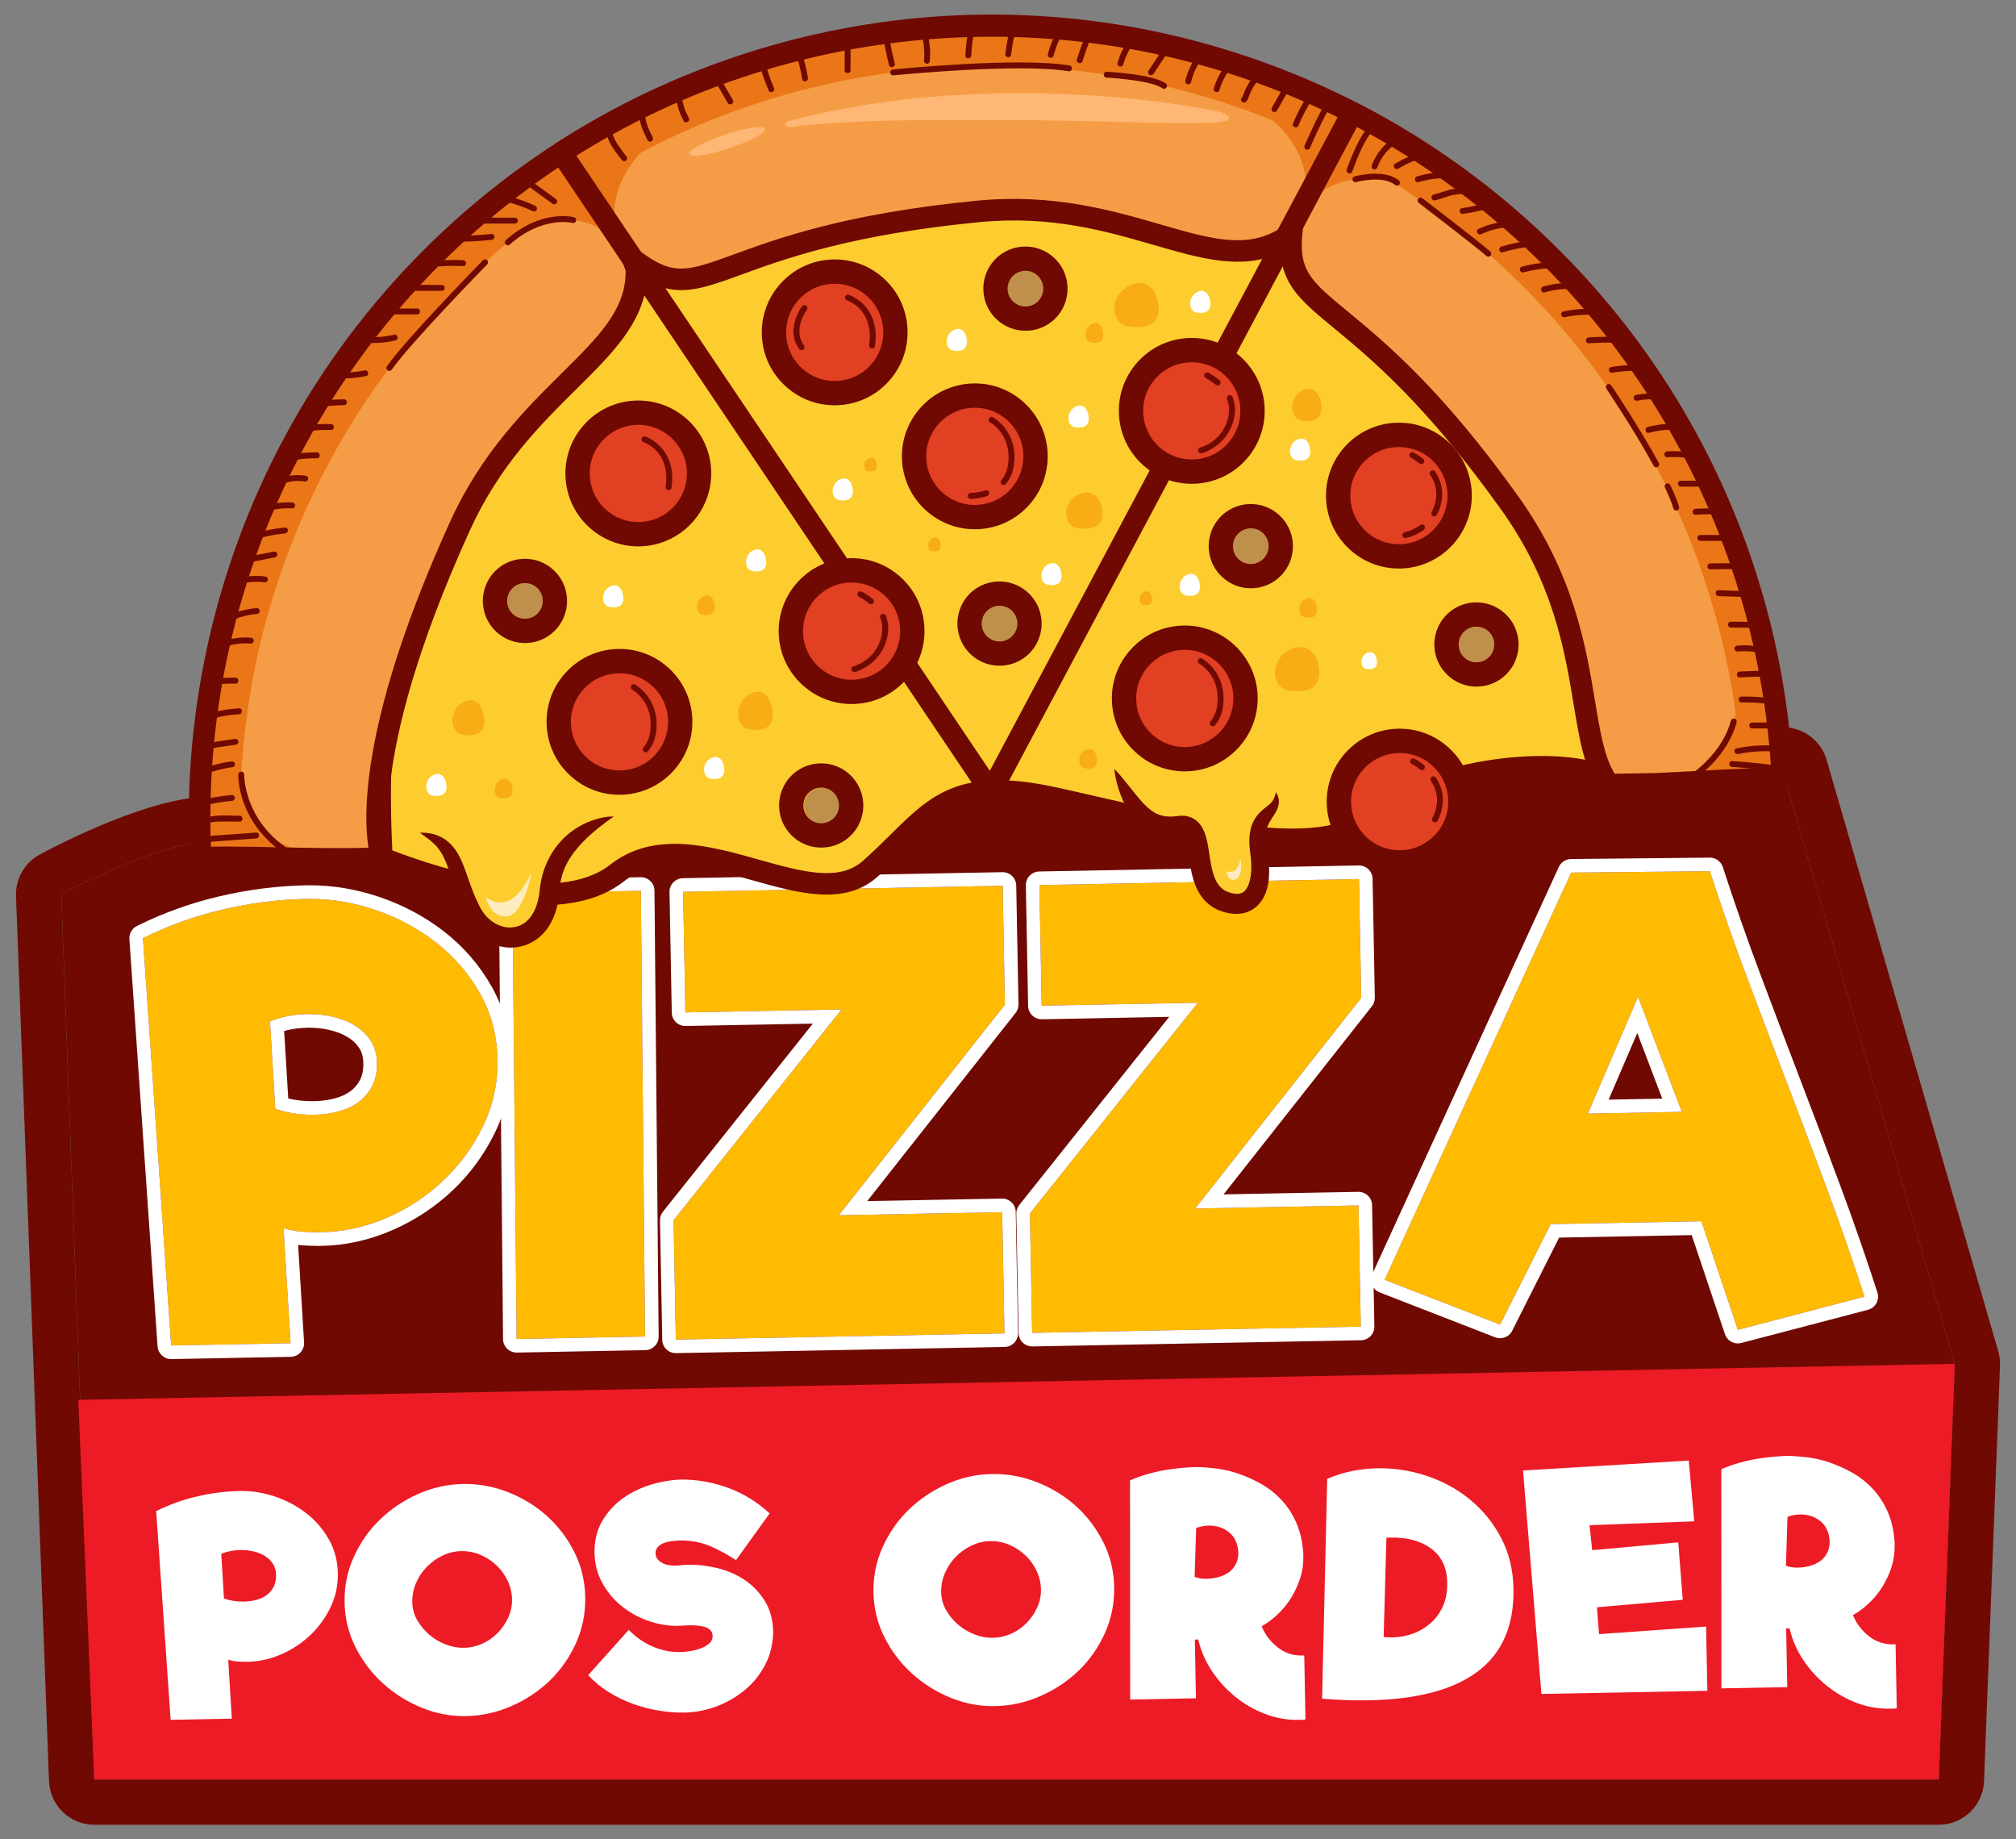 <?xml version="1.0" encoding="utf-8"?>
<!-- Generator: Adobe Illustrator 26.0.1, SVG Export Plug-In . SVG Version: 6.00 Build 0)  -->
<svg version="1.1" id="Layer_1" xmlns="http://www.w3.org/2000/svg" xmlns:xlink="http://www.w3.org/1999/xlink" x="0px" y="0px"
	 viewBox="0 0 1261.51 1150.7" style="enable-background:new 0 0 1261.51 1150.7;" xml:space="preserve">
<rect x="0" y="0" width="1261.51" height="1150.7" fill="#808080" stroke="none"/>
<style type="text/css">
	.st0{fill:#700902;}
	.st1{fill:#FFBB01;}
	.st2{fill:#FFFFFF;}
	.st3{fill:#FDCD2F;}
	.st4{fill:#EA7618;}
	.st5{fill:#F59D46;}
	.st6{fill:#E14023;}
	.st7{fill:#FFB776;}
	.st8{fill:#BF904C;}
	.st9{fill:#F9AD15;}
	.st10{fill:#FFEBC0;}
	.st11{fill:#ED1B26;}
</style>
<g>
	<path class="st0" d="M1115.77,483.33l107.4,369.91l-10,260H58.99L38.34,559.54c0,0,55.52-30.17,88.75-32.58L807.3,432.1
		L1115.77,483.33z"/>
	<g>
		<path class="st0" d="M807.3,432.1l308.48,51.22l107.4,369.91l-10,260H58.99L38.34,559.54c0,0,55.52-30.17,88.75-32.58L807.3,432.1
			 M807.3,403.76c-1.31,0-2.62,0.09-3.92,0.27l-679.37,94.75c-38.19,3.22-93.02,32.51-99.2,35.86c-9.46,5.14-15.19,15.2-14.79,25.96
			l20.65,553.69c0.57,15.23,13.08,27.29,28.33,27.29h1154.18c15.23,0,27.74-12.04,28.33-27.26l10-260c0.12-3.04-0.26-6.07-1.1-8.99
			L1143,475.42c-3.04-10.47-11.82-18.27-22.58-20.06l-308.48-51.22C810.4,403.88,808.85,403.76,807.3,403.76L807.3,403.76z"/>
	</g>
	<g>
		<g>
			<path class="st1" d="M181.79,840.34l-74.7,1.41L89.45,586.94c15.7-7.85,32.32-13.82,49.86-17.92c17.53-4.1,34.98-6.32,52.34-6.65
				c14.34-0.27,28.59,1.98,42.78,6.74c14.18,4.77,26.95,11.57,38.32,20.41c11.36,8.84,20.56,19.49,27.59,31.94
				c7.03,12.45,10.68,26.22,10.97,41.31c0.28,14.59-2.67,28.36-8.85,41.31c-6.17,12.95-14.45,24.37-24.83,34.25
				c-10.38,9.88-22.25,17.72-35.6,23.51c-13.35,5.79-26.95,8.81-40.78,9.07c-4.03,0.08-8.06-0.04-12.08-0.34
				c-4.03-0.3-7.95-1.04-11.74-2.23L181.79,840.34z M172.23,693.7c7.6,2.63,15.79,3.85,24.6,3.69c5.03-0.1,9.92-0.75,14.68-1.98
				c4.75-1.22,8.94-3.12,12.54-5.71c3.6-2.58,6.49-5.91,8.68-9.98c2.19-4.06,3.23-8.99,3.12-14.78c-0.1-5.53-1.45-10.22-4.04-14.08
				c-2.59-3.85-5.92-7-9.99-9.44c-4.07-2.44-8.7-4.24-13.88-5.4c-5.18-1.16-10.41-1.69-15.69-1.59c-8.55,0.16-16.33,1.69-23.31,4.59
				L172.23,693.7z"/>
			<path class="st1" d="M323.27,837.67l-2.62-278.87l80.36-1.52l2.62,278.87L323.27,837.67z"/>
			<path class="st1" d="M628.81,628.47l-103.95,131.8l102.25-1.93l1.43,75.83l-205.62,3.88l-1.41-74.7l105.08-131.82l-97.72,1.84
				l-1.42-75.46l199.96-3.77L628.81,628.47z"/>
			<path class="st1" d="M851.78,624.27l-103.95,131.8l102.25-1.93l1.43,75.83l-205.62,3.88l-1.41-74.7l105.08-131.82l-97.72,1.84
				l-1.42-75.46l199.96-3.77L851.78,624.27z"/>
			<path class="st1" d="M1064.64,764.05l-94.32,1.78l-31.65,62.87l-72.24-28.08l116.73-254.7l86.79-0.88
				c7.21,22.26,14.99,44.51,23.34,66.74c8.35,22.24,16.75,44.41,25.22,66.52c8.47,22.11,16.81,44.22,25.03,66.33
				c8.21,22.11,15.93,44.3,23.15,66.55l-79.25,20.75L1064.64,764.05z M1052.41,695.59l-27.4-71.95l-31.46,73.06L1052.41,695.59z"/>
		</g>
	</g>
	<g>
		<g>
			<g>
				<path class="st2" d="M193.95,562.35c13.56,0,27.04,2.26,40.47,6.76c14.18,4.77,26.95,11.57,38.32,20.41
					c11.36,8.84,20.56,19.49,27.59,31.94c7.03,12.45,10.68,26.22,10.97,41.31c0.28,14.59-2.67,28.36-8.85,41.31
					c-6.17,12.95-14.45,24.37-24.83,34.25c-10.38,9.88-22.25,17.72-35.6,23.51c-13.35,5.79-26.95,8.81-40.78,9.07
					c-0.81,0.02-1.63,0.02-2.44,0.02c-3.21,0-6.43-0.12-9.64-0.36c-4.03-0.3-7.95-1.04-11.74-2.23l4.38,72l-74.7,1.41L89.45,586.94
					c15.7-7.85,32.32-13.82,49.86-17.92c17.53-4.1,34.98-6.32,52.34-6.65C192.41,562.35,193.18,562.35,193.95,562.35 M195.26,697.4
					c0.52,0,1.04-0.01,1.57-0.01c5.03-0.1,9.92-0.75,14.68-1.98c4.75-1.22,8.94-3.12,12.54-5.71c3.6-2.58,6.49-5.91,8.68-9.98
					c2.19-4.06,3.23-8.99,3.12-14.78c-0.1-5.53-1.45-10.22-4.04-14.08c-2.59-3.85-5.92-7-9.99-9.44c-4.07-2.44-8.7-4.24-13.88-5.4
					c-4.77-1.07-9.59-1.6-14.44-1.6c-0.42,0-0.83,0-1.25,0.01c-8.55,0.16-16.33,1.69-23.31,4.59l3.3,54.66
					C179.37,696.17,187.05,697.4,195.26,697.4 M193.95,553.84c-0.82,0-1.65,0.01-2.47,0.02c-17.88,0.34-36.09,2.65-54.11,6.87
					c-18.1,4.24-35.5,10.49-51.72,18.6c-3.07,1.54-4.92,4.77-4.68,8.19L98.6,842.33c0.31,4.47,4.02,7.92,8.48,7.92
					c0.05,0,0.11,0,0.16,0l74.7-1.41c2.32-0.04,4.52-1.03,6.09-2.73c1.57-1.7,2.38-3.97,2.24-6.29l-3.71-60.95
					c0.65,0.07,1.3,0.13,1.95,0.18c3.4,0.26,6.86,0.39,10.28,0.39c0.87,0,1.73-0.01,2.6-0.02c14.89-0.28,29.69-3.57,44-9.77
					c14.21-6.16,27.02-14.62,38.08-25.15c11.08-10.55,20.05-22.91,26.64-36.75c6.72-14.09,9.97-29.27,9.67-45.13
					c-0.31-16.44-4.37-31.69-12.07-45.33c-7.55-13.37-17.57-24.97-29.77-34.47c-12.06-9.39-25.8-16.71-40.83-21.76
					C222.88,556.27,208.36,553.84,193.95,553.84L193.95,553.84z M177.81,644.97c4.51-1.24,9.4-1.92,14.6-2.02
					c0.36-0.01,0.73-0.01,1.09-0.01c4.2,0,8.44,0.47,12.59,1.4c4.26,0.96,8.09,2.44,11.37,4.4c3.01,1.8,5.4,4.06,7.3,6.88
					c1.67,2.49,2.52,5.6,2.59,9.49c0.08,4.28-0.63,7.85-2.1,10.59c-1.58,2.94-3.59,5.26-6.15,7.1c-2.72,1.95-5.98,3.43-9.69,4.38
					c-4.09,1.05-8.37,1.63-12.73,1.71c-0.47,0.01-0.94,0.01-1.41,0.01c-5.21,0-10.2-0.56-14.9-1.68L177.81,644.97L177.81,644.97z"/>
			</g>
			<g>
				<path class="st2" d="M401.01,557.29l2.62,278.87l-80.36,1.52l-2.62-278.87L401.01,557.29 M401.02,548.78c-0.05,0-0.11,0-0.16,0
					l-80.36,1.52c-4.66,0.09-8.39,3.92-8.34,8.58l2.62,278.87c0.02,2.27,0.95,4.44,2.58,6.02c1.59,1.54,3.72,2.41,5.93,2.41
					c0.05,0,0.11,0,0.16,0l80.36-1.52c4.66-0.09,8.39-3.92,8.34-8.58l-2.62-278.87c-0.02-2.27-0.95-4.44-2.58-6.02
					C405.35,549.64,403.23,548.78,401.02,548.78L401.02,548.78z"/>
			</g>
			<g>
				<path class="st2" d="M627.41,554.15l1.4,74.33l-103.95,131.8l102.25-1.93l1.43,75.83l-205.62,3.88l-1.41-74.7l105.08-131.82
					l-97.72,1.84l-1.42-75.46L627.41,554.15 M627.41,545.64c-0.05,0-0.11,0-0.16,0l-199.96,3.77c-2.26,0.04-4.4,0.98-5.97,2.6
					s-2.42,3.8-2.38,6.06l1.42,75.46c0.09,4.64,3.88,8.34,8.5,8.34c0.05,0,0.11,0,0.16,0l79.63-1.5l-93.81,117.67
					c-1.23,1.55-1.89,3.48-1.85,5.46l1.41,74.7c0.09,4.64,3.88,8.34,8.5,8.34c0.05,0,0.11,0,0.16,0l205.62-3.88
					c2.26-0.04,4.4-0.98,5.97-2.6c1.56-1.62,2.42-3.8,2.38-6.06l-1.43-75.83c-0.09-4.64-3.88-8.34-8.5-8.34c-0.05,0-0.11,0-0.16,0
					l-84.28,1.59l92.82-117.69c1.22-1.54,1.86-3.46,1.83-5.43l-1.4-74.33C635.82,549.35,632.03,545.64,627.41,545.64L627.41,545.64z
					"/>
			</g>
			<g>
				<path class="st2" d="M850.38,549.94l1.4,74.33l-103.95,131.8l102.25-1.93l1.43,75.83l-205.62,3.88l-1.41-74.7l105.08-131.82
					l-97.72,1.84l-1.42-75.46L850.38,549.94 M850.39,541.44c-0.05,0-0.11,0-0.16,0l-199.96,3.77c-2.25,0.04-4.4,0.98-5.97,2.6
					c-1.56,1.62-2.42,3.8-2.38,6.06l1.42,75.46c0.09,4.64,3.88,8.34,8.5,8.34c0.05,0,0.11,0,0.16,0l79.63-1.5l-93.8,117.67
					c-1.23,1.55-1.89,3.48-1.85,5.46l1.41,74.7c0.04,2.26,0.98,4.4,2.6,5.97c1.59,1.53,3.7,2.38,5.9,2.38c0.05,0,0.11,0,0.16,0
					l205.62-3.88c4.7-0.09,8.43-3.97,8.34-8.66l-1.43-75.83c-0.04-2.26-0.98-4.4-2.6-5.97c-1.59-1.53-3.7-2.38-5.9-2.38
					c-0.05,0-0.11,0-0.16,0l-84.28,1.59l92.82-117.69c1.22-1.54,1.86-3.46,1.83-5.43l-1.4-74.33
					C858.8,545.14,855.01,541.44,850.39,541.44L850.39,541.44z"/>
			</g>
			<g>
				<path class="st2" d="M1069.95,545.05c7.21,22.26,14.99,44.51,23.34,66.74c8.35,22.24,16.75,44.41,25.22,66.52
					c8.47,22.11,16.81,44.22,25.03,66.33c8.21,22.11,15.93,44.3,23.15,66.55l-79.25,20.75l-22.79-67.89l-94.32,1.78l-31.65,62.87
					l-72.24-28.08l116.73-254.7L1069.95,545.05 M993.55,696.7l58.86-1.11l-27.4-71.95L993.55,696.7 M1069.95,536.54
					c-0.03,0-0.06,0-0.09,0l-86.79,0.88c-3.29,0.03-6.27,1.97-7.64,4.96L858.7,797.09c-0.98,2.13-1.03,4.57-0.15,6.74
					s2.62,3.88,4.8,4.73l72.24,28.08c1.01,0.39,2.05,0.58,3.08,0.58c3.13,0,6.11-1.73,7.6-4.68l29.34-58.29l82.96-1.56l20.81,61.97
					c1.19,3.53,4.49,5.8,8.06,5.8c0.71,0,1.44-0.09,2.16-0.28l79.25-20.75c2.26-0.59,4.18-2.09,5.31-4.14
					c1.12-2.05,1.35-4.48,0.63-6.7c-7.2-22.22-15.03-44.72-23.26-66.89c-8.19-22.04-16.62-44.38-25.06-66.41
					c-8.25-21.53-16.73-43.9-25.2-66.46c-8.27-22.04-16.08-44.37-23.21-66.38C1076.9,538.92,1073.63,536.54,1069.95,536.54
					L1069.95,536.54z M1006.58,687.95l17.95-41.68l15.63,41.05L1006.58,687.95L1006.58,687.95z"/>
			</g>
		</g>
	</g>
	<g>
		<g>
			<path class="st3" d="M822.8,115.87c-60.38-24-151.65-35.2-221.19-31.66c-69.54,3.54-171.37,35.48-225.89,70.84
				c-110.74,71.81-144.24,234.58-137.05,375.87c0.1,1.96,0.22,3.91,0.35,5.87c34.43,13.47,110.44,38.08,146.84,9.57
				c47.91-37.52,121.35,30.02,158.43-2.64c37.07-32.64,45.91-59.75,115.4-44.51c69.49,15.23,164.16,41.86,196.57,13.06
				c28.8-25.6,103.95-41.4,145.5-27.49C1001.95,487.21,1038.36,201.56,822.8,115.87z"/>
		</g>
		<g>
			<path class="st0" d="M338.5,566.34c-35.45,0-75.61-12.95-101.94-23.25c-2.44-0.96-4.11-3.24-4.29-5.85
				c-0.13-1.99-0.25-3.97-0.35-5.97c-2.77-54.5-0.75-136.28,24.61-216.38c23.95-75.65,62.82-131.34,115.52-165.51
				c55.59-36.05,158.42-68.32,229.22-71.92c75.94-3.87,165.97,9.05,224.03,32.13c49.87,19.83,90.59,51.85,121.01,95.17
				c24.3,34.6,42.07,76.4,52.83,124.25c19.05,84.72,9.37,156.7,9.23,157.27c-0.76,3.26-3.79,5.52-7.13,5.26
				c-0.7-0.05-1.37-0.22-2-0.47c-41.02-13.48-112.66,3.29-138.49,26.25c-31.11,27.65-108.35,9.97-176.5-5.63
				c-9.09-2.08-17.67-4.05-26.01-5.87c-53.43-11.72-67.74,2.43-91.46,25.89c-5.26,5.2-11.23,11.1-18.03,17.09
				c-20.52,18.07-49.64,9.88-77.8,1.95c-28.84-8.11-58.67-16.51-80.93,0.93C376.42,562.34,358.18,566.34,338.5,566.34z
				 M245.51,532.04c32.92,12.49,103.53,34.56,136.19,9c27.67-21.67,62.34-11.91,92.94-3.3c26.94,7.58,50.2,14.12,65.2,0.92
				c6.5-5.73,12.07-11.23,17.45-16.56c25.11-24.83,43.26-42.77,103.87-29.48c8.41,1.84,17.02,3.81,26.14,5.9
				c61.74,14.13,138.59,31.72,164.49,8.71c29.77-26.47,100.63-41.16,144.13-31.09c3.82-44.5,13.93-278.62-175.6-353.96
				c-55.54-22.08-145.31-34.9-218.34-31.19c-68.8,3.5-168.64,34.79-222.55,69.76c-137.24,89-137.25,305.59-133.98,369.85
				C245.45,531.07,245.48,531.55,245.51,532.04z"/>
		</g>
		<g>
			<g>
				<path class="st4" d="M351.16,95.45l0.03,0.06C197.25,195.16,116.96,365.8,125.49,536.67c25.05-1.27,44.65-2.27,79.56-4.04
					c53.7-22.64,12.79-49.5,82.8-203.53c39.55-87.01,112.19-107.48,110.37-160.95l-3.77-5.82c46.46,35.19,49.24-13.68,217.66-30.06
					c95.13-9.26,149.18,43.42,194.58,15.1l3.16-6.17c-7.24,57.83,36.46,35.82,134.86,173.48c55.58,77.75,36.99,150.89,84.21,176.06
					l6.92-0.35c-0.01,0.01-0.02,0.01-0.04,0.02l79.58-4.05c0-0.01,0-0.01,0-0.02l-0.06,0c-9.31-183.16-116.96-338-269.21-416.06
					l-0.03,0.06C682.82-13.18,494.89,2.62,351.16,95.45z"/>
			</g>
			<g>
				<path class="st5" d="M596.55,41.9C337.19,55.09,137.63,276.03,150.82,535.38c19.61-1,64.41,2.61,88.2,1.4
					c-2.53-38.33-21.18-53.66,48.83-207.7c39.55-87.01,112.19-107.48,110.37-160.95l-3.77-5.82
					c46.46,35.19,49.24-13.68,217.66-30.06c95.13-9.26,149.18,43.42,194.58,15.1l3.16-6.17c-7.24,57.83,36.46,35.82,134.86,173.48
					c55.58,77.75,40.56,149.81,62.1,176.21l29.04-0.51c-0.01,0.01-0.02,0.01-0.04,0.02l54.22-2.76c0,0,0-0.01,0-0.01
					c-4.39-86.41-31.85-166.18-76.1-233.66C925.36,118.91,769.5,33.11,596.55,41.9z"/>
			</g>
			<g>
				<path class="st4" d="M1039.89,490.19l55.47-2.82c-0.77-14.95-3.64-29.82-8.62-44.61
					C1086.58,444.05,1081.34,487.77,1039.89,490.19z"/>
			</g>
			<g>
				<path class="st4" d="M200.97,532.83c0.14-0.01,0.27-0.03,0.42-0.04c-41.97,2.14-51.63-41.38-51.84-42.42
					c-3.47,15.17-4.82,30.26-4.04,45.27C165.05,534.66,176.9,534.06,200.97,532.83z"/>
			</g>
			<g>
				<g>
					<g>
						<path class="st4" d="M403.29,93.15c-0.8,0.71-33.65,30.84-10.81,66.11c-22.78-35.17-63.54-17.71-64.74-17.2
							C348.42,118.59,373.61,102.29,403.29,93.15z"/>
					</g>
				</g>
			</g>
			<g>
				<g>
					<g>
						<path class="st4" d="M874.17,114.28c-1.01-0.33-43.53-13.73-62.66,23.69c19.07-37.31-16.43-63.88-17.48-64.67
							C824.7,79.49,851.41,93.15,874.17,114.28z"/>
					</g>
				</g>
			</g>
			<g>
				
					<rect x="492.58" y="275.87" transform="matrix(0.47 -0.883 0.883 0.47 139.196 797.033)" class="st0" width="481.08" height="13.53"/>
			</g>
			<g>
				<g>
					
						<ellipse transform="matrix(0.707 -0.707 0.707 0.707 -205.795 406.381)" class="st6" cx="387.65" cy="451.61" rx="38.02" ry="38.02"/>
				</g>
			</g>
			<g>
				<g>
					
						<ellipse transform="matrix(0.707 -0.707 0.707 0.707 36.664 602.616)" class="st6" cx="745.75" cy="257.05" rx="38.02" ry="38.02"/>
				</g>
			</g>
			<g>
				<g>
					
						<ellipse transform="matrix(0.707 -0.707 0.707 0.707 -23.214 514.938)" class="st6" cx="609.98" cy="285.49" rx="38.02" ry="38.02"/>
				</g>
			</g>
			<g>
				<g>
					
						<ellipse transform="matrix(0.707 -0.707 0.707 0.707 5.945 430.222)" class="st6" cx="522.3" cy="207.93" rx="38.02" ry="38.02"/>
				</g>
			</g>
			<g>
				<g>
					
						<ellipse transform="matrix(0.707 -0.707 0.707 0.707 -92.453 369.197)" class="st6" cx="399.43" cy="296.2" rx="38.02" ry="38.02"/>
				</g>
			</g>
			<g>
				<g>
					<path class="st0" d="M431.93,462.59c-4.72,19-21.43,33.53-41.97,34.58c-12.17,0.62-23.85-3.54-32.9-11.71
						c-9.04-8.17-14.36-19.37-14.98-31.54c-0.62-12.17,3.54-23.86,11.71-32.9c8.17-9.04,19.37-14.36,31.54-14.98l0,0
						c12.17-0.62,23.85,3.54,32.9,11.71c9.04,8.17,14.36,19.37,14.98,31.54C433.44,453.88,432.99,458.35,431.93,462.59z
						 M358.13,444.23c-0.72,2.88-1.01,5.88-0.85,8.92c0.41,8.11,3.96,15.58,9.99,21.03c6.03,5.44,13.82,8.22,21.93,7.8
						c16.75-0.85,29.68-15.16,28.83-31.92c-0.41-8.11-3.96-15.58-9.99-21.03c-6.03-5.45-13.82-8.22-21.93-7.8l0,0
						c-8.11,0.41-15.58,3.96-21.02,9.99C361.68,434.99,359.32,439.44,358.13,444.23z"/>
				</g>
			</g>
			<g>
				<g>
					<path class="st0" d="M790.03,268.12c-1.79,7.18-5.32,13.86-10.42,19.51c-8.17,9.04-19.37,14.36-31.54,14.98
						c-12.17,0.62-23.85-3.54-32.9-11.71c-9.04-8.17-14.36-19.37-14.98-31.54c-0.62-12.17,3.54-23.86,11.71-32.9
						c8.17-9.04,19.37-14.36,31.54-14.98l0,0c25.12-1.28,46.6,18.12,47.88,43.24C791.55,259.3,791.11,263.8,790.03,268.12z
						 M716.23,249.67c-0.72,2.88-1.01,5.88-0.85,8.92c0.41,8.11,3.96,15.58,9.99,21.03c6.03,5.45,13.82,8.22,21.93,7.8
						c8.11-0.41,15.58-3.96,21.02-9.99c5.45-6.03,8.22-13.82,7.8-21.93c-0.85-16.75-15.17-29.68-31.92-28.83l0,0
						c-8.11,0.41-15.58,3.96-21.02,9.99C719.78,240.43,717.43,244.88,716.23,249.67z"/>
				</g>
			</g>
			<g>
				<g>
					<path class="st0" d="M654.26,296.56c-1.79,7.18-5.32,13.86-10.42,19.51c-8.17,9.04-19.37,14.36-31.54,14.98
						c-25.12,1.28-46.6-18.12-47.88-43.24c-1.28-25.12,18.12-46.6,43.25-47.88l0,0c12.17-0.62,23.85,3.54,32.9,11.71
						c9.04,8.17,14.36,19.37,14.98,31.54C655.77,287.74,655.33,292.24,654.26,296.56z M580.46,278.17c-0.7,2.83-1.01,5.81-0.85,8.87
						c0.85,16.75,15.17,29.68,31.92,28.83c8.11-0.41,15.58-3.96,21.02-9.99c5.45-6.03,8.22-13.82,7.8-21.93
						c-0.41-8.11-3.96-15.58-9.99-21.03c-6.03-5.45-13.82-8.22-21.93-7.8l0,0C594.75,255.81,583.61,265.51,580.46,278.17z"/>
				</g>
			</g>
			<g>
				<g>
					<path class="st0" d="M566.58,219c-1.79,7.18-5.32,13.86-10.42,19.51c-8.17,9.04-19.37,14.36-31.54,14.98
						c-12.17,0.62-23.85-3.54-32.9-11.71c-9.04-8.17-14.36-19.37-14.98-31.54c-1.28-25.12,18.12-46.6,43.25-47.88l0,0
						c12.17-0.62,23.85,3.54,32.9,11.71c9.04,8.17,14.36,19.37,14.98,31.54C568.09,210.19,567.65,214.69,566.58,219z M492.78,200.61
						c-0.7,2.83-1.01,5.81-0.85,8.87c0.41,8.11,3.96,15.58,9.99,21.03c6.03,5.44,13.82,8.22,21.93,7.8
						c8.11-0.41,15.58-3.96,21.02-9.99c5.45-6.03,8.22-13.82,7.8-21.93c-0.41-8.11-3.96-15.58-9.99-21.03
						c-6.03-5.45-13.82-8.22-21.93-7.8l0,0C507.06,178.26,495.92,187.95,492.78,200.61z"/>
				</g>
			</g>
			<g>
				<g>
					<path class="st0" d="M443.72,307.18c-4.72,19-21.43,33.53-41.97,34.58c-12.17,0.62-23.85-3.54-32.9-11.71
						c-9.04-8.17-14.36-19.37-14.98-31.54c-0.62-12.17,3.54-23.86,11.71-32.9c8.17-9.04,19.37-14.36,31.54-14.98
						c25.12-1.28,46.6,18.12,47.88,43.24C445.23,298.47,444.77,302.94,443.72,307.18z M369.91,288.82
						c-0.72,2.88-1.01,5.88-0.85,8.92c0.41,8.11,3.96,15.58,9.99,21.03c6.03,5.45,13.82,8.22,21.93,7.8
						c16.75-0.85,29.68-15.17,28.83-31.92c-0.85-16.75-15.17-29.68-31.92-28.83c-8.11,0.41-15.58,3.96-21.02,9.99
						C373.46,279.58,371.11,284.03,369.91,288.82z"/>
				</g>
			</g>
			<g>
				<g>
					<g>
						<path class="st7" d="M493.24,75.81c-2.92,0.77-1.82,4.15,1.22,3.73c35.3-4.85,94.57-4.77,140.3-4.44
							c89.44,0.65,152.59,6.13,129.55-4.81C762.67,69.51,627.47,40.4,493.24,75.81z"/>
					</g>
				</g>
				<g>
					<g>
						<path class="st7" d="M452.76,84.56c-12.98,4.42-22.5,9.78-21.26,11.95c1.24,2.18,12.78,0.36,25.76-4.07
							c12.98-4.42,22.5-9.78,21.26-11.95C477.28,78.31,465.75,80.13,452.76,84.56z"/>
					</g>
				</g>
			</g>
			<g>
				<g>
					<g>
						<path class="st8" d="M782.12,330.55c6.15-0.31,11.38,4.42,11.69,10.56c0.31,6.15-4.42,11.38-10.56,11.69
							c-6.15,0.31-11.38-4.42-11.69-10.56C771.25,336.1,775.98,330.87,782.12,330.55z"/>
					</g>
				</g>
				<g>
					<g>
						<path class="st0" d="M771.87,338.99c1.15-4.64,5.23-8.18,10.25-8.44c6.15-0.31,11.38,4.42,11.69,10.56
							c0.06,1.12-0.05,2.22-0.31,3.26c-1.15,4.64-5.23,8.18-10.25,8.44c-6.15,0.31-11.38-4.42-11.69-10.56
							C771.5,341.12,771.61,340.03,771.87,338.99 M757.11,335.32L757.11,335.32c-0.62,2.51-0.87,5.1-0.74,7.7
							c0.74,14.51,13.14,25.72,27.66,24.98c11.68-0.59,21.42-8.61,24.24-19.96c0.62-2.51,0.87-5.1,0.74-7.7
							c-0.74-14.51-13.14-25.72-27.66-24.98C769.67,315.96,759.93,323.98,757.11,335.32L757.11,335.32z"/>
					</g>
				</g>
			</g>
			<g>
				<g>
					<g>
						<path class="st8" d="M923.32,392.07c6.15-0.31,11.38,4.42,11.69,10.56c0.31,6.15-4.42,11.38-10.56,11.69
							c-6.15,0.31-11.38-4.42-11.69-10.56C912.44,397.62,917.17,392.39,923.32,392.07z"/>
					</g>
				</g>
				<g>
					<g>
						<path class="st0" d="M913.07,400.51c1.15-4.64,5.23-8.18,10.25-8.44c6.15-0.31,11.38,4.42,11.69,10.56
							c0.06,1.12-0.05,2.22-0.31,3.26c-1.15,4.64-5.23,8.18-10.25,8.44c-6.15,0.31-11.38-4.42-11.69-10.56
							C912.7,402.64,912.81,401.55,913.07,400.51 M898.31,396.84L898.31,396.84c-0.62,2.51-0.87,5.1-0.74,7.7
							c0.74,14.51,13.14,25.72,27.66,24.98c11.68-0.59,21.42-8.61,24.24-19.96c0.62-2.51,0.87-5.1,0.74-7.7
							c-0.74-14.51-13.14-25.72-27.66-24.98C910.87,377.48,901.13,385.5,898.31,396.84L898.31,396.84z"/>
					</g>
				</g>
			</g>
			<g>
				<g>
					<g>
						<path class="st8" d="M624.88,378.99c6.15-0.31,11.38,4.42,11.69,10.56c0.31,6.15-4.42,11.38-10.56,11.69
							c-6.15,0.31-11.38-4.42-11.69-10.56C614,384.54,618.73,379.3,624.88,378.99z"/>
					</g>
				</g>
				<g>
					<g>
						<path class="st0" d="M614.63,387.43c1.15-4.64,5.23-8.18,10.25-8.44c6.15-0.31,11.38,4.42,11.69,10.56
							c0.06,1.12-0.05,2.22-0.31,3.26c-1.15,4.64-5.23,8.18-10.25,8.44c-6.15,0.31-11.38-4.42-11.69-10.56
							C614.26,389.56,614.37,388.46,614.63,387.43 M599.87,383.76L599.87,383.76c-0.62,2.51-0.87,5.1-0.74,7.7
							c0.36,7.03,3.43,13.5,8.65,18.22c5.22,4.72,11.97,7.12,19,6.76c11.68-0.59,21.42-8.61,24.24-19.96
							c0.62-2.51,0.87-5.1,0.74-7.7c-0.74-14.51-13.14-25.72-27.66-24.98C612.43,364.39,602.69,372.41,599.87,383.76L599.87,383.76z
							"/>
					</g>
				</g>
			</g>
			<g>
				<g>
					<g>
						
							<ellipse transform="matrix(0.967 -0.257 0.257 0.967 -112.183 148.88)" class="st8" cx="513.88" cy="503.92" rx="11.14" ry="11.14"/>
					</g>
				</g>
				<g>
					<g>
						<path class="st0" d="M503.06,501.22c1.15-4.64,5.23-8.18,10.25-8.44c6.15-0.31,11.38,4.42,11.69,10.56
							c0.06,1.12-0.05,2.22-0.31,3.26c-1.15,4.64-5.23,8.18-10.25,8.44c-6.15,0.31-11.38-4.42-11.69-10.56
							C502.69,503.36,502.8,502.26,503.06,501.22 M488.3,497.55L488.3,497.55c-0.62,2.51-0.87,5.1-0.74,7.7
							c0.36,7.03,3.43,13.5,8.65,18.22c5.22,4.72,11.97,7.12,19,6.76c11.68-0.59,21.42-8.61,24.24-19.96
							c0.62-2.51,0.87-5.1,0.74-7.7c-0.74-14.51-13.14-25.72-27.66-24.98C500.86,478.19,491.12,486.21,488.3,497.55L488.3,497.55z"
							/>
					</g>
				</g>
			</g>
			<g>
				<g>
					<g>
						<path class="st8" d="M641.1,169.46c6.15-0.31,11.38,4.42,11.69,10.56c0.31,6.15-4.42,11.38-10.56,11.69
							c-6.15,0.31-11.38-4.42-11.69-10.56C630.23,175,634.95,169.77,641.1,169.46z"/>
					</g>
				</g>
				<g>
					<g>
						<path class="st0" d="M630.85,177.89c1.15-4.64,5.23-8.18,10.25-8.44c6.15-0.31,11.38,4.42,11.69,10.56
							c0.06,1.12-0.05,2.22-0.31,3.26c-1.15,4.64-5.23,8.18-10.25,8.44c-6.15,0.31-11.38-4.42-11.69-10.56
							C630.48,180.03,630.59,178.93,630.85,177.89 M616.09,174.22L616.09,174.22c-0.62,2.51-0.87,5.11-0.74,7.7
							c0.74,14.51,13.14,25.72,27.66,24.98c11.68-0.59,21.42-8.61,24.24-19.96c0.62-2.51,0.87-5.1,0.74-7.7
							c-0.74-14.51-13.14-25.72-27.66-24.98C628.65,154.86,618.91,162.88,616.09,174.22L616.09,174.22z"/>
					</g>
				</g>
			</g>
			<g>
				<g>
					<g>
						<path class="st8" d="M327.92,364.81c6.15-0.31,11.38,4.42,11.69,10.56c0.31,6.15-4.42,11.38-10.56,11.69
							c-6.15,0.31-11.38-4.42-11.69-10.56C317.05,370.36,321.78,365.12,327.92,364.81z"/>
					</g>
				</g>
				<g>
					<g>
						<path class="st0" d="M317.67,373.25c1.15-4.64,5.23-8.18,10.25-8.44c6.15-0.31,11.38,4.42,11.69,10.56
							c0.06,1.12-0.05,2.22-0.31,3.26c-1.15,4.64-5.23,8.18-10.25,8.44c-6.15,0.31-11.38-4.42-11.69-10.56
							C317.3,375.38,317.42,374.28,317.67,373.25 M302.91,369.58L302.91,369.58L302.91,369.58c-0.62,2.52-0.87,5.11-0.74,7.7
							c0.36,7.03,3.43,13.5,8.65,18.22c5.22,4.72,11.97,7.12,19,6.76c11.68-0.59,21.42-8.61,24.24-19.96
							c0.62-2.51,0.87-5.1,0.74-7.7c-0.36-7.03-3.43-13.5-8.65-18.22c-5.22-4.72-11.97-7.12-19-6.76
							C315.47,350.21,305.73,358.23,302.91,369.58L302.91,369.58z"/>
					</g>
				</g>
			</g>
			<g>
				<g>
					<path class="st9" d="M706.82,178.53c-6.65,3.09-10.72,10.22-9.21,17.4c0.82,3.91,3.23,7.56,9.18,8.38
						c13.88,1.92,20.8-3.94,17.52-16.77C721.89,178.05,714.77,174.83,706.82,178.53z"/>
				</g>
			</g>
			<g>
				<g>
					<path class="st9" d="M674.96,309.32c-5.45,2.53-8.79,8.38-7.56,14.27c0.67,3.21,2.65,6.2,7.53,6.88
						c11.38,1.57,17.06-3.23,14.37-13.75C687.32,308.93,681.48,306.29,674.96,309.32z"/>
				</g>
			</g>
			<g>
				<g>
					<path class="st9" d="M807.33,406.32c-6.65,3.09-10.72,10.22-9.21,17.4c0.82,3.91,3.23,7.56,9.18,8.38
						c13.88,1.92,20.8-3.94,17.52-16.77C822.4,405.85,815.28,402.63,807.33,406.32z"/>
				</g>
			</g>
			<g>
				<g>
					<path class="st9" d="M683,202.77c-2.67,1.37-4.3,4.55-3.68,7.76c0.34,1.75,1.32,3.39,3.72,3.77c5.6,0.89,8.38-1.71,7.03-7.46
						C689.08,202.59,686.2,201.14,683,202.77z"/>
				</g>
			</g>
			<g>
				<g>
					<path class="st9" d="M313.31,487.81c-2.67,1.37-4.3,4.55-3.68,7.76c0.34,1.75,1.32,3.39,3.72,3.77
						c5.6,0.89,8.38-1.71,7.03-7.46C319.38,487.63,316.5,486.18,313.31,487.81z"/>
				</g>
			</g>
			<g>
				<g>
					<path class="st9" d="M289.87,439.25c-4.76,2.44-7.66,8.1-6.55,13.83c0.6,3.12,2.35,6.04,6.63,6.72
						c9.98,1.59,14.93-3.05,12.52-13.29C300.69,438.93,295.56,436.34,289.87,439.25z"/>
				</g>
			</g>
			<g>
				<g>
					<path class="st9" d="M439.94,373.11c-2.67,1.37-4.3,4.55-3.68,7.76c0.34,1.75,1.32,3.39,3.72,3.77
						c5.6,0.89,8.38-1.71,7.03-7.46C446.02,372.93,443.14,371.47,439.94,373.11z"/>
				</g>
			</g>
			<g>
				<g>
					<path class="st9" d="M469.22,434.09c-5.18,2.65-8.32,8.81-7.12,15.03c0.66,3.39,2.56,6.56,7.21,7.3
						c10.85,1.72,16.23-3.32,13.61-14.45C480.99,433.74,475.41,430.92,469.22,434.09z"/>
				</g>
			</g>
			<g>
				<g>
					<path class="st2" d="M471.11,344.43c-3.02,1.53-4.86,5.08-4.16,8.66c0.38,1.95,1.49,3.78,4.2,4.2
						c6.33,0.99,9.47-1.92,7.95-8.33C477.97,344.23,474.72,342.61,471.11,344.43z"/>
				</g>
			</g>
			<g>
				<g>
					<path class="st2" d="M381.68,366.94c-3.02,1.53-4.86,5.08-4.16,8.66c0.38,1.95,1.49,3.78,4.2,4.2
						c6.33,0.99,9.47-1.92,7.95-8.33C388.55,366.74,385.29,365.11,381.68,366.94z"/>
				</g>
			</g>
			<g>
				<g>
					<path class="st2" d="M271.03,484.92c-3.02,1.53-4.86,5.08-4.16,8.66c0.38,1.95,1.49,3.78,4.2,4.2
						c6.33,0.99,9.47-1.92,7.95-8.33C277.9,484.72,274.64,483.1,271.03,484.92z"/>
				</g>
			</g>
			<g>
				<g>
					<path class="st2" d="M525.32,300.03c-3.02,1.53-4.86,5.08-4.16,8.66c0.38,1.95,1.49,3.78,4.2,4.2
						c6.33,0.99,9.47-1.92,7.95-8.33C532.19,299.83,528.93,298.21,525.32,300.03z"/>
				</g>
			</g>
			<g>
				<g>
					<path class="st2" d="M655.96,352.99c-3.02,1.53-4.86,5.08-4.16,8.66c0.38,1.95,1.49,3.78,4.2,4.2
						c6.33,0.99,9.47-1.92,7.95-8.33C662.83,352.79,659.58,351.17,655.96,352.99z"/>
				</g>
			</g>
			<g>
				<g>
					<path class="st2" d="M444.89,474.29c-3.02,1.53-4.86,5.08-4.16,8.66c0.38,1.95,1.49,3.78,4.2,4.2
						c6.33,0.99,9.47-1.92,7.95-8.33C451.76,474.09,448.51,472.47,444.89,474.29z"/>
				</g>
			</g>
			<g>
				<g>
					<path class="st2" d="M855.22,408.57c-2.33,1.18-3.75,3.91-3.21,6.68c0.29,1.5,1.15,2.92,3.24,3.24
						c4.88,0.76,7.3-1.48,6.13-6.42C860.51,408.41,858.01,407.16,855.22,408.57z"/>
				</g>
			</g>
			<g>
				<g>
					<path class="st2" d="M811.53,275.12c-3.02,1.53-4.86,5.08-4.16,8.66c0.38,1.95,1.49,3.78,4.2,4.2
						c6.33,0.99,9.47-1.92,7.95-8.33C818.4,274.92,815.14,273.3,811.53,275.12z"/>
				</g>
			</g>
			<g>
				<g>
					<path class="st2" d="M596.69,206.51c-3.02,1.53-4.86,5.08-4.16,8.66c0.38,1.95,1.49,3.78,4.2,4.2
						c6.33,0.99,9.47-1.92,7.95-8.33C603.56,206.31,600.31,204.68,596.69,206.51z"/>
				</g>
			</g>
			<g>
				<g>
					<path class="st2" d="M672.91,254.46c-3.02,1.53-4.86,5.08-4.16,8.66c0.38,1.95,1.49,3.78,4.2,4.2
						c6.33,0.99,9.47-1.92,7.95-8.33C679.78,254.26,676.53,252.64,672.91,254.46z"/>
				</g>
			</g>
			<g>
				<g>
					<path class="st2" d="M749.03,182.7c-3.02,1.53-4.86,5.08-4.16,8.66c0.38,1.95,1.49,3.78,4.2,4.2c6.33,0.99,9.47-1.92,7.95-8.33
						C755.9,182.5,752.65,180.88,749.03,182.7z"/>
				</g>
			</g>
			<g>
				<g>
					<path class="st2" d="M742.47,359.75c-3.02,1.53-4.86,5.08-4.16,8.66c0.38,1.95,1.49,3.78,4.2,4.2
						c6.33,0.99,9.47-1.92,7.95-8.33C749.34,359.55,746.08,357.92,742.47,359.75z"/>
				</g>
			</g>
			<g>
				<g>
					<path class="st9" d="M816.79,374.75c-2.67,1.37-4.3,4.55-3.68,7.76c0.34,1.75,1.32,3.39,3.72,3.77
						c5.6,0.89,8.38-1.71,7.03-7.46C822.86,374.57,819.99,373.11,816.79,374.75z"/>
				</g>
			</g>
			<g>
				<g>
					<path class="st9" d="M814.84,244.31c-4.37,2.24-7.03,7.44-6.01,12.69c0.55,2.86,2.16,5.54,6.09,6.17
						c9.16,1.46,13.71-2.8,11.5-12.21C824.78,244.02,820.07,241.63,814.84,244.31z"/>
				</g>
			</g>
			<g>
				<g>
					<path class="st9" d="M679.13,469.21c-2.67,1.37-4.3,4.55-3.68,7.76c0.34,1.75,1.32,3.39,3.72,3.77
						c5.6,0.89,8.38-1.71,7.03-7.46C685.21,469.03,682.33,467.57,679.13,469.21z"/>
				</g>
			</g>
			<g>
				<g>
					<path class="st9" d="M543.49,286.72c-1.89,0.96-3.03,3.21-2.59,5.47c0.24,1.23,0.93,2.39,2.62,2.66
						c3.95,0.63,5.91-1.21,4.96-5.26C547.77,286.59,545.74,285.56,543.49,286.72z"/>
				</g>
			</g>
			<g>
				<g>
					<path class="st9" d="M583.53,336.68c-1.89,0.96-3.03,3.21-2.59,5.47c0.24,1.23,0.93,2.39,2.62,2.66
						c3.95,0.63,5.91-1.21,4.96-5.26C587.81,336.55,585.78,335.52,583.53,336.68z"/>
				</g>
			</g>
			<g>
				<g>
					<path class="st9" d="M715.64,370.4c-1.89,0.96-3.03,3.21-2.59,5.47c0.24,1.23,0.93,2.39,2.62,2.66
						c3.95,0.63,5.91-1.21,4.96-5.26C719.93,370.27,717.9,369.24,715.64,370.4z"/>
				</g>
			</g>
			<g>
				<path class="st0" d="M874.17,116.13c-0.41,0-0.82-0.13-1.16-0.41c-7.79-6.3-24.21-1.85-24.37-1.8c-0.99,0.27-2-0.3-2.27-1.28
					c-0.27-0.98,0.3-2,1.28-2.27c0.75-0.21,18.41-5.02,27.68,2.49c0.79,0.64,0.92,1.8,0.27,2.59
					C875.24,115.89,874.71,116.13,874.17,116.13z"/>
			</g>
			<g>
				<path class="st0" d="M931.3,160.57c-0.44,0-0.88-0.16-1.23-0.47c-5.85-5.25-41.92-32.89-42.29-33.17
					c-0.81-0.62-0.96-1.78-0.34-2.59c0.62-0.81,1.78-0.96,2.59-0.34c1.49,1.14,36.55,28.01,42.51,33.36
					c0.76,0.68,0.82,1.85,0.14,2.61C932.31,160.36,931.81,160.57,931.3,160.57z"/>
			</g>
			<g>
				<path class="st0" d="M1062.67,485.13c-0.57,0-1.13-0.26-1.49-0.76c-0.6-0.82-0.42-1.98,0.4-2.58
					c0.17-0.12,16.63-12.33,21.53-30.86c0.26-0.98,1.27-1.57,2.26-1.31c0.98,0.26,1.57,1.27,1.31,2.26
					c-5.25,19.83-22.2,32.37-22.92,32.9C1063.43,485.01,1063.04,485.13,1062.67,485.13z"/>
			</g>
			<g>
				<path class="st0" d="M558.86,47.17c-0.93,0-1.74-0.71-1.83-1.66c-0.1-1.01,0.64-1.92,1.65-2.02c3.2-0.32,78.64-7.88,110.56-2.53
					c1.01,0.17,1.68,1.12,1.51,2.12c-0.17,1.01-1.13,1.68-2.12,1.51c-31.43-5.27-108.8,2.48-109.58,2.56
					C558.99,47.16,558.93,47.17,558.86,47.17z"/>
			</g>
			<g>
				<path class="st0" d="M728.44,55.59c-0.38,0-0.76-0.12-1.09-0.36c-5.98-4.37-27.25-6.27-34.94-6.64
					c-1.02-0.05-1.8-0.91-1.76-1.93c0.05-1.02,0.91-1.8,1.93-1.76c1.17,0.06,28.85,1.43,36.94,7.34c0.82,0.6,1,1.76,0.4,2.58
					C729.57,55.33,729.01,55.59,728.44,55.59z"/>
			</g>
			<g>
				<path class="st0" d="M317.76,153.48c-0.51,0-1.01-0.21-1.38-0.61c-0.68-0.76-0.62-1.93,0.14-2.61
					c21.77-19.5,41.81-14.59,42.65-14.37c0.99,0.26,1.58,1.26,1.32,2.25c-0.26,0.98-1.26,1.58-2.24,1.32v0
					c-0.19-0.05-19.04-4.56-39.26,13.54C318.64,153.32,318.2,153.48,317.76,153.48z"/>
			</g>
			<g>
				<path class="st0" d="M243.64,232.03c-0.36,0-0.73-0.11-1.05-0.33c-0.84-0.58-1.04-1.73-0.46-2.57
					c11.71-16.8,58.13-64.32,60.1-66.33c0.71-0.73,1.88-0.74,2.61-0.03c0.73,0.71,0.74,1.88,0.03,2.61
					c-0.48,0.49-48.18,49.31-59.71,65.86C244.8,231.76,244.22,232.03,243.64,232.03z"/>
			</g>
			<g>
				<path class="st0" d="M178.87,534.23c-0.36,0-0.71-0.1-1.03-0.32c-29.17-19.71-28.76-48.15-28.73-49.36c0.03-1,0.85-1.8,1.84-1.8
					c0.02,0,0.03,0,0.05,0c1.02,0.03,1.82,0.87,1.8,1.89c-0.01,0.36-0.28,27.7,27.11,46.2c0.84,0.57,1.07,1.72,0.5,2.56
					C180.04,533.94,179.46,534.23,178.87,534.23z"/>
			</g>
			<g>
				<path class="st0" d="M1048.92,319.41c-0.79,0-1.52-0.51-1.77-1.31c-1.05-3.48-2.83-7.87-5.3-13.06
					c-0.44-0.92-0.05-2.02,0.87-2.46c0.92-0.44,2.02-0.05,2.46,0.87c2.55,5.35,4.4,9.92,5.5,13.58c0.29,0.98-0.26,2.01-1.23,2.3
					C1049.27,319.38,1049.09,319.41,1048.92,319.41z"/>
			</g>
			<g>
				<path class="st0" d="M1036.43,292.36c-0.65,0-1.28-0.35-1.62-0.96c-12.53-22.83-29.46-47.99-29.63-48.24
					c-0.57-0.84-0.35-1.99,0.5-2.56c0.84-0.57,1.99-0.35,2.56,0.5c0.17,0.25,17.19,25.55,29.8,48.52c0.49,0.89,0.16,2.01-0.73,2.5
					C1037.04,292.29,1036.73,292.36,1036.43,292.36z"/>
			</g>
			<g>
				<g>
					<g>
						
							<ellipse transform="matrix(0.707 -0.707 0.707 0.707 37.144 709.795)" class="st6" cx="875.37" cy="310.06" rx="38.02" ry="38.02"/>
					</g>
				</g>
				<g>
					<g>
						<path class="st0" d="M919.65,321.04c-4.72,19-21.43,33.53-41.97,34.58c-12.17,0.62-23.85-3.54-32.9-11.71
							c-9.04-8.17-14.36-19.37-14.98-31.54c-1.28-25.12,18.12-46.6,43.25-47.88c12.17-0.62,23.85,3.54,32.9,11.71
							c9.04,8.17,14.36,19.37,14.98,31.54C921.17,312.33,920.71,316.8,919.65,321.04z M845.85,302.74c-0.7,2.83-1.01,5.81-0.85,8.87
							c0.41,8.11,3.96,15.58,9.99,21.03c6.03,5.44,13.82,8.22,21.93,7.8c16.75-0.85,29.68-15.16,28.83-31.92
							c-0.41-8.11-3.96-15.58-9.99-21.02c-6.03-5.45-13.82-8.22-21.93-7.8C860.14,280.38,849,290.08,845.85,302.74z"/>
					</g>
				</g>
				<g>
					<g>
						<path class="st0" d="M879.31,336.6c-0.88,0-1.66-0.63-1.81-1.52c-0.18-1,0.49-1.96,1.49-2.14c0.04-0.01,4.9-0.92,9.76-4.45
							c0.82-0.6,1.98-0.42,2.58,0.41c0.6,0.82,0.42,1.98-0.41,2.58c-5.58,4.06-11.05,5.06-11.29,5.1
							C879.52,336.59,879.42,336.6,879.31,336.6z"/>
					</g>
					<g>
						<path class="st0" d="M897.49,323.05c-0.29,0-0.59-0.07-0.86-0.21c-0.9-0.48-1.24-1.59-0.77-2.49
							c1.18-2.24,2.04-4.73,2.55-7.42c1.04-5.55-0.12-10.86-3.45-15.81c-0.57-0.84-0.35-1.99,0.5-2.56c0.84-0.57,1.99-0.35,2.56,0.5
							c3.9,5.77,5.25,12.02,4.02,18.55c-0.57,3.05-1.55,5.9-2.91,8.46C898.79,322.69,898.15,323.05,897.49,323.05z"/>
					</g>
					<g>
						<path class="st0" d="M889.35,290.35c-0.4,0-0.81-0.13-1.15-0.4c-2.87-2.3-5.25-3.51-5.27-3.53c-0.91-0.46-1.27-1.57-0.81-2.48
							c0.46-0.91,1.57-1.27,2.48-0.81c0.11,0.06,2.71,1.38,5.9,3.93c0.8,0.64,0.93,1.8,0.29,2.59
							C890.43,290.11,889.89,290.35,889.35,290.35z"/>
					</g>
				</g>
			</g>
			<g>
				<g>
					<path class="st0" d="M751.54,283.63c-0.82,0-1.57-0.55-1.78-1.38c-0.26-0.99,0.34-1.99,1.32-2.25
						c0.63-0.17,15.62-4.31,17.86-21.32c0.41-3.13,0.03-6.14-1.13-8.96c-0.39-0.94,0.06-2.02,1-2.41c0.94-0.39,2.02,0.06,2.41,1
						c1.41,3.42,1.87,7.07,1.38,10.85c-2.57,19.52-20.41,24.36-20.59,24.41C751.85,283.61,751.69,283.63,751.54,283.63z"/>
				</g>
				<g>
					<path class="st0" d="M761.95,241.15c-0.41,0-0.83-0.14-1.17-0.42c-1.85-1.52-3.97-2.94-6.3-4.2c-0.9-0.49-1.23-1.6-0.74-2.5
						c0.49-0.9,1.61-1.23,2.5-0.74c2.54,1.37,4.85,2.92,6.88,4.59c0.79,0.65,0.9,1.81,0.25,2.6
						C763.01,240.92,762.48,241.15,761.95,241.15z"/>
				</g>
			</g>
			<g>
				<path class="st0" d="M545.73,217.96c-0.08,0-0.17-0.01-0.25-0.02c-1.01-0.14-1.72-1.07-1.58-2.08
					c3.05-22.25-13.18-27.7-13.87-27.92c-0.97-0.31-1.51-1.34-1.2-2.31c0.31-0.97,1.34-1.51,2.31-1.21
					c0.2,0.06,19.9,6.52,16.42,31.94C547.43,217.29,546.64,217.96,545.73,217.96z"/>
			</g>
			<g>
				<path class="st0" d="M418.39,306.65c-0.08,0-0.17-0.01-0.25-0.02c-1.01-0.14-1.72-1.07-1.58-2.08
					c3.05-22.25-13.18-27.7-13.87-27.92c-0.97-0.31-1.51-1.35-1.2-2.31c0.31-0.97,1.34-1.51,2.31-1.21
					c0.2,0.06,19.9,6.52,16.42,31.94C420.09,305.98,419.3,306.65,418.39,306.65z"/>
			</g>
			<g>
				<path class="st0" d="M501.6,219.08c-0.57,0-1.14-0.26-1.5-0.76c-8.84-12.22,1.38-26.14,1.82-26.72
					c0.61-0.82,1.77-0.98,2.58-0.37c0.82,0.61,0.98,1.77,0.37,2.58c-0.38,0.51-9.02,12.34-1.78,22.35c0.6,0.83,0.41,1.98-0.41,2.58
					C502.35,218.97,501.98,219.08,501.6,219.08z"/>
			</g>
			<g>
				<g>
					<path class="st0" d="M607.42,312.1c-0.02,0-0.03,0-0.04,0c-1.02-0.01-1.84-0.84-1.83-1.86c0.01-1.01,0.83-1.83,1.84-1.83
						c0,0,0.01,0,0.01,0c0.03-0.03,4.34,0,9.21-1.62c0.97-0.32,2.01,0.2,2.33,1.17c0.32,0.97-0.2,2.01-1.17,2.33
						C612.49,312.05,607.91,312.1,607.42,312.1z"/>
				</g>
				<g>
					<path class="st0" d="M628,303.43c-0.42,0-0.84-0.14-1.19-0.44c-0.78-0.66-0.87-1.82-0.22-2.6c2.31-2.73,3.74-6.13,4.26-10.1
						c2.38-18.32-10.7-25.74-11.26-26.05c-0.89-0.49-1.22-1.61-0.73-2.5c0.49-0.89,1.6-1.22,2.5-0.74
						c0.16,0.09,15.87,8.87,13.15,29.76c-0.61,4.69-2.33,8.73-5.1,12.01C629.04,303.21,628.52,303.43,628,303.43z"/>
				</g>
			</g>
			<g>
				<g>
					<g>
						
							<ellipse transform="matrix(0.707 -0.707 0.707 0.707 -91.832 652.212)" class="st6" cx="741.37" cy="436.96" rx="38.02" ry="38.02"/>
					</g>
				</g>
				<g>
					<g>
						<path class="st0" d="M785.66,447.94c-4.72,19-21.43,33.53-41.97,34.58c-12.17,0.62-23.85-3.54-32.9-11.71
							c-9.04-8.17-14.36-19.37-14.98-31.54c-0.62-12.17,3.54-23.85,11.71-32.9c8.17-9.04,19.37-14.36,31.54-14.98l0,0
							c25.12-1.28,46.6,18.12,47.88,43.24C787.17,439.23,786.71,443.7,785.66,447.94z M711.85,429.58
							c-0.72,2.88-1.01,5.88-0.85,8.92c0.41,8.11,3.96,15.58,9.99,21.03c6.03,5.45,13.82,8.22,21.93,7.8
							c16.75-0.85,29.68-15.17,28.83-31.92c-0.85-16.75-15.17-29.68-31.92-28.83l0,0c-8.11,0.41-15.58,3.96-21.02,9.99
							C715.4,420.34,713.05,424.79,711.85,429.58z"/>
					</g>
				</g>
				<g>
					<path class="st0" d="M758.84,454.4c-0.42,0-0.84-0.14-1.19-0.44c-0.78-0.66-0.88-1.82-0.22-2.6c2.31-2.73,3.74-6.13,4.26-10.1
						c2.38-18.31-10.7-25.74-11.26-26.04c-0.89-0.49-1.22-1.61-0.73-2.5c0.49-0.89,1.6-1.22,2.5-0.74
						c0.16,0.09,15.87,8.87,13.15,29.76c-0.61,4.69-2.33,8.73-5.1,12.01C759.88,454.18,759.36,454.4,758.84,454.4z"/>
				</g>
			</g>
			<g>
				<path class="st0" d="M404.05,470.69c-0.42,0-0.84-0.14-1.19-0.44c-0.78-0.66-0.87-1.82-0.22-2.6c2.31-2.73,3.74-6.13,4.26-10.1
					c2.38-18.32-10.7-25.74-11.26-26.05c-0.89-0.49-1.22-1.61-0.73-2.5c0.49-0.89,1.6-1.22,2.5-0.74
					c0.16,0.09,15.87,8.87,13.15,29.76c-0.61,4.69-2.33,8.73-5.1,12.01C405.09,470.47,404.57,470.69,404.05,470.69z"/>
			</g>
			<g>
				<path class="st0" d="M212.55,544.1c-12.95,0-26.6-0.27-39.28-0.53c-18.61-0.37-36.19-0.72-47.44-0.15
					c-1.8,0.1-3.55-0.53-4.88-1.74c-1.33-1.2-2.13-2.89-2.22-4.68c-4.32-86.5,13.88-173.18,52.63-250.65
					c39.78-79.53,100.41-147.3,175.37-196.02c0.23-0.2,0.49-0.39,0.75-0.57c72.76-47,156.93-74.58,243.4-79.76
					c88.78-5.32,177.78,13.31,257.46,53.88c0.29,0.1,0.58,0.22,0.86,0.37c77.08,39.52,143.05,98.62,190.77,170.91
					c49,74.23,77.37,160.64,82.07,249.94c0.07,0.41,0.11,0.83,0.11,1.24c0,3.6-2.82,6.57-6.42,6.76l-79.58,4.05
					c-0.23,0.01-0.46,0.01-0.68,0l-28.55,0.5c-2.17,0.03-4.23-0.97-5.53-2.71c-9.89-13.21-12.89-31.34-16.69-54.29
					c-5.61-33.87-12.59-76.02-45.5-122.05c-47.18-66-81.58-94.4-104.35-113.2c-20.02-16.53-31.97-26.4-33.58-47.31
					c-24.02,11.18-49.69,3.75-79.01-4.75c-30.3-8.78-64.63-18.72-109.5-14.36c-80.28,7.81-121.64,22.9-149.01,32.88
					c-24.76,9.03-39.25,14.32-59.01,4.01c-2.49,26.4-21.84,45.55-43.93,67.42c-22.62,22.39-48.26,47.77-66.81,88.58
					c-67.35,148.17-48.86,201.96-48.67,202.48c0.8,2.03,0.56,4.28-0.62,6.11c-1.18,1.83-3.18,2.95-5.36,3.06
					C231.25,543.96,222.09,544.1,212.55,544.1z M141.16,529.6c9.62,0,20.81,0.22,32.38,0.46c18.76,0.37,39.68,0.79,57.04,0.3
					c-3.38-21.13-4.53-81.66,51.1-204.05c19.58-43.07,47.32-70.53,69.61-92.6c23.48-23.24,40.53-40.12,40.19-64.32l-1.69-4.82
					c-0.99-2.82-0.02-5.95,2.4-7.71c2.41-1.76,5.69-1.73,8.07,0.07c21.14,16.01,29.89,12.82,58.87,2.25
					c28.01-10.22,70.34-25.66,152.34-33.64c47.43-4.62,84.66,6.17,114.57,14.83c30.68,8.89,53.01,15.36,73.48,3.41l3.39-5.32
					c1.7-2.67,5.02-3.8,8-2.73c2.98,1.07,4.81,4.07,4.42,7.2c-3.27,26.11,4.02,32.13,28.15,52.05
					c23.31,19.24,58.54,48.32,106.75,115.76c34.73,48.58,42.31,94.31,47.84,127.7c3.21,19.37,5.8,35.01,12.3,45.62l25.38-0.44
					c0.07,0,0.14,0,0.21,0l72.25-3.67c-11.07-170.7-111.84-324.67-264.34-403.23c-0.29-0.1-0.57-0.22-0.84-0.36
					C688.45-2.71,501.78,6.61,355.61,100.63c-0.23,0.2-0.48,0.38-0.74,0.55c-144.14,93.3-229.12,257.01-222.91,428.5
					C134.82,529.62,137.9,529.6,141.16,529.6z"/>
			</g>
			<g>
				
					<rect x="478.88" y="54.4" transform="matrix(0.83 -0.558 0.558 0.83 -82.081 321.518)" class="st0" width="13.53" height="481.63"/>
			</g>
			<g>
				<g>
					<g>
						
							<ellipse transform="matrix(0.315 -0.949 0.949 0.315 -9.655 776.276)" class="st6" cx="532.88" cy="394.83" rx="38.02" ry="38.02"/>
					</g>
				</g>
				<g>
					<g>
						<path class="st0" d="M577.16,405.89c-1.79,7.18-5.32,13.86-10.42,19.51c-8.17,9.04-19.37,14.36-31.54,14.98
							c-12.17,0.62-23.85-3.54-32.9-11.71c-9.04-8.17-14.36-19.37-14.98-31.54c-1.28-25.13,18.12-46.6,43.25-47.88
							c12.17-0.62,23.85,3.54,32.9,11.71c9.04,8.17,14.37,19.37,14.98,31.54C578.68,397.08,578.23,401.58,577.16,405.89z
							 M503.36,387.5c-0.7,2.83-1.01,5.81-0.85,8.87c0.41,8.11,3.96,15.58,9.99,21.03c6.03,5.45,13.82,8.22,21.93,7.8
							c8.11-0.41,15.58-3.96,21.02-9.99c5.45-6.03,8.22-13.82,7.8-21.93c-0.41-8.11-3.96-15.58-9.99-21.03
							c-6.03-5.44-13.82-8.22-21.93-7.8C517.65,365.15,506.51,374.84,503.36,387.5z"/>
					</g>
				</g>
				<g>
					<g>
						<path class="st0" d="M534.59,420.47c-0.82,0-1.57-0.55-1.78-1.38c-0.26-0.99,0.34-1.99,1.32-2.25
							c0.63-0.17,15.62-4.31,17.85-21.32c0.41-3.13,0.03-6.14-1.13-8.96c-0.39-0.94,0.06-2.02,1-2.41c0.94-0.39,2.02,0.06,2.41,1
							c1.41,3.42,1.87,7.07,1.38,10.84c-2.57,19.52-20.41,24.36-20.59,24.41C534.9,420.45,534.74,420.47,534.59,420.47z"/>
					</g>
					<g>
						<path class="st0" d="M545,377.99c-0.41,0-0.83-0.14-1.17-0.42c-1.85-1.52-3.97-2.93-6.3-4.19c-0.9-0.49-1.23-1.6-0.74-2.5
							c0.48-0.9,1.6-1.23,2.5-0.74c2.54,1.37,4.85,2.92,6.88,4.59c0.79,0.65,0.9,1.81,0.25,2.6
							C546.07,377.76,545.54,377.99,545,377.99z"/>
					</g>
				</g>
			</g>
		</g>
		<g>
			<g>
				<path class="st0" d="M125.37,469.73c7.26-1.64,14.6-2.91,22-3.76c0.99-0.11,1.84-0.77,1.84-1.84c0-0.91-0.85-1.96-1.84-1.84
					c-7.72,0.89-15.39,2.18-22.98,3.89C122.08,466.69,123.06,470.25,125.37,469.73z"/>
			</g>
			<g>
				<path class="st0" d="M125.32,485.43c6.54-2.68,13.38-4.54,20.38-5.52c0.99-0.14,1.53-1.4,1.29-2.27
					c-0.29-1.06-1.28-1.43-2.27-1.29c-7,0.98-13.84,2.84-20.38,5.52c-0.92,0.38-1.58,1.23-1.29,2.27
					C123.29,485.01,124.39,485.81,125.32,485.43z"/>
			</g>
			<g>
				<path class="st0" d="M129.21,499.83c-0.97,0.23-1.54,1.34-1.29,2.27c0.27,0.99,1.3,1.51,2.27,1.29
					c4.93-1.15,9.93-1.93,14.97-2.34c0.99-0.08,1.84-0.79,1.84-1.84c0-0.94-0.85-1.93-1.84-1.84
					C139.79,497.79,134.46,498.61,129.21,499.83z"/>
			</g>
			<g>
				<path class="st0" d="M127.23,515.91c3.35-1.51,7.08-1.86,10.72-1.94c4-0.09,8,0.03,12,0.06c2.37,0.02,2.38-3.67,0-3.69
					c-8.12-0.07-16.97-1.04-24.58,2.38c-0.91,0.41-1.13,1.73-0.66,2.52C125.26,516.18,126.32,516.32,127.23,515.91z"/>
			</g>
			<g>
				<path class="st0" d="M160.31,520.87c-11.07,0.8-22.15,1.6-33.22,2.4c-2.35,0.17-2.37,3.86,0,3.69c11.07-0.8,22.15-1.6,33.22-2.4
					C162.67,524.39,162.68,520.7,160.31,520.87z"/>
			</g>
			<g>
				<path class="st0" d="M128.44,446.92c-2.27,0.69-1.3,4.25,0.98,3.56c6.57-2,13.32-3.23,20.18-3.63c2.36-0.14,2.38-3.83,0-3.69
					C142.42,443.58,135.31,444.82,128.44,446.92z"/>
			</g>
			<g>
				<path class="st0" d="M129.44,429.17c5.91-1.16,11.92-1.65,17.94-1.51c2.38,0.05,2.37-3.64,0-3.69
					c-6.35-0.14-12.69,0.43-18.93,1.64c-0.98,0.19-1.54,1.36-1.29,2.27C127.45,428.9,128.46,429.36,129.44,429.17z"/>
			</g>
			<g>
				<path class="st0" d="M140.49,404.74c5.31-1.85,10.87-2.57,16.48-2.12c0.99,0.08,1.84-0.9,1.84-1.84c0-1.06-0.85-1.77-1.84-1.84
					c-5.89-0.47-11.88,0.3-17.46,2.25c-0.94,0.33-1.57,1.26-1.29,2.27C138.47,404.37,139.55,405.07,140.49,404.74z"/>
			</g>
			<g>
				<path class="st0" d="M160.66,380.42c-5.49,0.45-10.88,1.71-15.96,3.84c-0.92,0.39-1.58,1.22-1.29,2.27
					c0.24,0.87,1.34,1.68,2.27,1.29c4.77-2,9.82-3.29,14.98-3.71c0.99-0.08,1.84-0.79,1.84-1.84
					C162.51,381.33,161.66,380.34,160.66,380.42z"/>
			</g>
			<g>
				<path class="st0" d="M165.82,360.64c-6.62-0.82-13.4-0.12-19.73,1.99c-2.24,0.75-1.28,4.31,0.98,3.56
					c6.06-2.02,12.41-2.64,18.75-1.86c0.99,0.12,1.84-0.94,1.84-1.84C167.66,361.38,166.81,360.76,165.82,360.64z"/>
			</g>
			<g>
				<path class="st0" d="M171.24,345.08c-5.91,1.19-11.82,2.38-17.74,3.56c-0.98,0.2-1.54,1.36-1.29,2.27
					c0.28,1.02,1.29,1.49,2.27,1.29c5.91-1.19,11.82-2.38,17.74-3.56c0.98-0.2,1.54-1.36,1.29-2.27
					C173.23,345.35,172.22,344.88,171.24,345.08z"/>
			</g>
			<g>
				<path class="st0" d="M178.36,330.05c-9.02,0.8-17.86,2.89-26.25,6.32c-0.93,0.38-1.56,1.22-1.29,2.27
					c0.23,0.88,1.35,1.66,2.27,1.29c8.07-3.29,16.59-5.41,25.27-6.19C180.7,333.53,180.73,329.84,178.36,330.05z"/>
			</g>
			<g>
				<path class="st0" d="M182.83,314.36c-5.87-0.34-11.8,0.42-17.4,2.23c-2.25,0.73-1.29,4.29,0.98,3.56
					c5.32-1.72,10.84-2.42,16.42-2.1c1,0.06,1.84-0.89,1.84-1.84C184.68,315.16,183.83,314.42,182.83,314.36z"/>
			</g>
			<g>
				<path class="st0" d="M191.45,297.65c-5.56-0.89-11.26-0.35-16.48,1.78c-0.92,0.38-1.57,1.23-1.29,2.27
					c0.24,0.87,1.34,1.67,2.27,1.29c4.58-1.87,9.62-2.56,14.52-1.78c0.98,0.16,1.99-0.25,2.27-1.29
					C192.98,299.04,192.44,297.81,191.45,297.65z"/>
			</g>
			<g>
				<path class="st0" d="M198.3,283.02c-6.63-0.1-13.26,0.67-19.69,2.25c-2.3,0.57-1.33,4.13,0.98,3.56
					c6.13-1.51,12.4-2.21,18.71-2.12C200.68,286.74,200.68,283.05,198.3,283.02z"/>
			</g>
			<g>
				<path class="st0" d="M207.16,265.31c-6.59-0.25-13.19,0.35-19.64,1.73c-2.32,0.5-1.34,4.05,0.98,3.56
					c6.14-1.31,12.39-1.83,18.66-1.6C209.53,269.09,209.53,265.4,207.16,265.31z"/>
			</g>
			<g>
				<path class="st0" d="M215.27,249.79c-6.1,0.03-12.18,0.59-18.19,1.63c-0.98,0.17-1.53,1.38-1.29,2.27
					c0.29,1.04,1.28,1.46,2.27,1.29c5.69-0.98,11.44-1.47,17.21-1.5C217.65,253.47,217.65,249.78,215.27,249.79z"/>
			</g>
			<g>
				<path class="st0" d="M228.12,231.7c-6.4,1.37-12.96,1.71-19.48,1.07c-0.99-0.1-1.84,0.92-1.84,1.84c0,1.08,0.85,1.75,1.84,1.84
					c6.84,0.67,13.74,0.24,20.46-1.2C231.42,234.76,230.44,231.21,228.12,231.7z"/>
			</g>
			<g>
				<path class="st0" d="M246.54,209.4c-5.89,1.44-11.94,1.84-17.97,1.23c-0.99-0.1-1.84,0.92-1.84,1.84c0,1.08,0.85,1.75,1.84,1.84
					c6.34,0.64,12.76,0.15,18.95-1.37C249.82,212.4,248.85,208.84,246.54,209.4z"/>
			</g>
			<g>
				<path class="st0" d="M261.03,193.02c-5.41,0-10.82,0-16.24,0c-2.37,0-2.38,3.69,0,3.69c5.41,0,10.82,0,16.24,0
					C263.4,196.71,263.41,193.02,261.03,193.02z"/>
			</g>
			<g>
				<path class="st0" d="M276.53,178.26c-7.13,0-14.27,0-21.4,0c-2.37,0-2.38,3.69,0,3.69c7.13,0,14.27,0,21.4,0
					C278.9,181.95,278.9,178.26,276.53,178.26z"/>
			</g>
			<g>
				<path class="st0" d="M289.81,162.79c-6.9-0.31-13.8-0.08-20.66,0.69c-0.99,0.11-1.84,0.77-1.84,1.84c0,0.91,0.85,1.96,1.84,1.84
					c6.86-0.77,13.77-1,20.66-0.69C292.18,166.59,292.18,162.9,289.81,162.79z"/>
			</g>
			<g>
				<path class="st0" d="M307.58,146.35c-8.35,0.92-16.75,1.3-25.14,1.16c-2.38-0.04-2.38,3.65,0,3.69
					c8.4,0.15,16.79-0.24,25.14-1.16c1-0.11,1.83-0.77,1.84-1.84C309.44,147.28,308.57,146.24,307.58,146.35z"/>
			</g>
			<g>
				<path class="st0" d="M322.28,136.19c-7.87,0-15.74,0-23.61,0c-2.37,0-2.38,3.69,0,3.69c7.87,0,15.74,0,23.61,0
					C324.65,139.88,324.66,136.19,322.28,136.19z"/>
			</g>
			<g>
				<path class="st0" d="M335.11,128.86c-7.23-3.38-14.83-5.88-22.67-7.37c-2.32-0.44-3.31,3.11-0.98,3.56
					c7.52,1.43,14.86,3.75,21.79,7c0.9,0.42,1.99,0.25,2.52-0.66C336.24,130.59,336.02,129.29,335.11,128.86z"/>
			</g>
			<g>
				<path class="st0" d="M347.74,124.4c-5.25-3.81-10.51-7.63-15.76-11.44c-0.81-0.59-2.06-0.14-2.52,0.66
					c-0.55,0.93-0.15,1.94,0.66,2.52c5.25,3.81,10.51,7.63,15.76,11.44c0.81,0.59,2.06,0.14,2.52-0.66
					C348.94,125.99,348.55,124.99,347.74,124.4z"/>
			</g>
			<g>
				<path class="st0" d="M384.48,86.74c-0.86-1.81-1.46-3.8-1.51-5.82c-0.05-2.15,0.42-4.27-0.8-6.21c-1.27-2-4.46-0.15-3.19,1.86
					c0.48,0.76,0.4,1.6,0.36,2.47c-0.06,1.09-0.09,2.15,0.04,3.23c0.26,2.22,0.95,4.3,1.91,6.32c1.96,4.13,4.95,7.73,7.66,11.37
					c0.59,0.8,1.6,1.2,2.52,0.66c0.79-0.46,1.26-1.72,0.66-2.52C389.43,94.46,386.44,90.86,384.48,86.74z"/>
			</g>
			<g>
				<path class="st0" d="M403.57,70.13c0.06-2.38-3.63-2.37-3.69,0c-0.16,6.3,2.6,12.09,5.32,17.61c0.44,0.89,1.71,1.14,2.52,0.66
					c0.91-0.53,1.1-1.63,0.66-2.52C405.95,80.94,403.43,75.76,403.57,70.13z"/>
			</g>
			<g>
				<path class="st0" d="M426.5,59.8c-0.11-0.99-0.77-1.84-1.84-1.84c-0.91,0-1.96,0.85-1.84,1.84c0.63,5.57,2.3,10.93,5.01,15.84
					c1.15,2.08,4.34,0.22,3.19-1.86C428.63,69.47,427.06,64.69,426.5,59.8z"/>
			</g>
			<g>
				<path class="st0" d="M449.18,46.42c-1.2-2.05-4.39-0.19-3.19,1.86c3.14,5.37,6.28,10.75,9.42,16.12
					c1.2,2.05,4.39,0.19,3.19-1.86C455.46,57.17,452.32,51.79,449.18,46.42z"/>
			</g>
			<g>
				<path class="st0" d="M478.66,38.66c-0.61-2.29-4.17-1.32-3.56,0.98c1.55,5.85,3.56,11.55,5.97,17.1
					c0.4,0.91,1.74,1.12,2.52,0.66c0.94-0.55,1.06-1.61,0.66-2.52C481.98,49.63,480.13,44.19,478.66,38.66z"/>
			</g>
			<g>
				<path class="st0" d="M501.58,32.5c-0.32-0.94-1.27-1.56-2.27-1.29c-0.92,0.25-1.61,1.32-1.29,2.27
					c1.79,5.23,3.1,10.61,3.94,16.08c0.15,0.99,1.39,1.53,2.27,1.29c1.05-0.29,1.44-1.28,1.29-2.27
					C504.68,43.11,503.36,37.74,501.58,32.5z"/>
			</g>
			<g>
				<path class="st0" d="M528.54,25.13c0,6.27,0,12.55,0,18.82c0,2.37,3.69,2.38,3.69,0c0-6.27,0-12.55,0-18.82
					C532.23,22.76,528.54,22.75,528.54,25.13z"/>
			</g>
			<g>
				<path class="st0" d="M556.04,20.97c-0.16-0.98-1.38-1.53-2.27-1.29c-1.05,0.29-1.45,1.28-1.29,2.27
					c1.02,6.31,2.3,12.58,3.85,18.79c0.58,2.3,4.13,1.33,3.56-0.98C558.35,33.55,557.06,27.28,556.04,20.97z"/>
			</g>
			<g>
				<path class="st0" d="M576.24,19.82c1.84,5.92,2.49,12.07,1.94,18.24c-0.09,0.99,0.91,1.84,1.84,1.84c1.07,0,1.76-0.85,1.84-1.84
					c0.57-6.47-0.15-13.03-2.07-19.22C579.1,16.58,575.53,17.55,576.24,19.82z"/>
			</g>
			<g>
				<path class="st0" d="M608.55,15.64c-0.9-0.25-2.08,0.31-2.27,1.29c-1.15,5.87-1.89,11.82-2.2,17.79c-0.13,2.37,3.56,2.37,3.69,0
					c0.3-5.65,0.99-11.26,2.07-16.81C610.03,16.93,609.56,15.92,608.55,15.64z"/>
			</g>
			<g>
				<path class="st0" d="M632.46,15.83c-1.49,5.98-2.61,12.03-3.41,18.13c-0.13,0.99,0.94,1.84,1.84,1.84
					c1.11,0,1.71-0.85,1.84-1.84c0.76-5.77,1.88-11.5,3.28-17.15C636.59,14.5,633.03,13.52,632.46,15.83z"/>
			</g>
			<g>
				<path class="st0" d="M663.19,20.3c-0.83-0.49-2.06-0.22-2.52,0.66c-2.15,4.07-3.83,8.39-4.95,12.86c-0.24,0.97,0.31,2,1.29,2.27
					c0.95,0.26,2.03-0.32,2.27-1.29c1.05-4.2,2.56-8.17,4.58-11.98C664.32,21.94,664.08,20.82,663.19,20.3z"/>
			</g>
			<g>
				<path class="st0" d="M682.04,19.61c-1.07-0.29-1.88,0.37-2.27,1.29c-2.25,5.35-4.23,10.81-5.94,16.35
					c-0.7,2.27,2.86,3.25,3.56,0.98c1.71-5.55,3.69-11,5.94-16.35C683.71,20.96,682.91,19.85,682.04,19.61z"/>
			</g>
			<g>
				<path class="st0" d="M708.16,25.09c-0.91-0.53-1.96-0.16-2.52,0.66c-2.83,4.15-4.98,8.77-6.35,13.61
					c-0.65,2.29,2.91,3.26,3.56,0.98c1.3-4.56,3.3-8.81,5.98-12.73C709.39,26.79,708.98,25.56,708.16,25.09z"/>
			</g>
			<g>
				<path class="st0" d="M729.64,30.8c-0.9-0.53-1.97-0.17-2.52,0.66c-2.82,4.27-5.64,8.54-8.46,12.81
					c-0.55,0.83-0.16,2.04,0.66,2.52c0.9,0.53,1.97,0.17,2.52-0.66c2.82-4.27,5.64-8.54,8.46-12.81
					C730.85,32.49,730.47,31.28,729.64,30.8z"/>
			</g>
			<g>
				<path class="st0" d="M749.93,33.65c-3.9,4.96-6.73,10.64-8.2,16.78c-0.55,2.31,3,3.29,3.56,0.98
					c1.31-5.49,3.75-10.71,7.25-15.15c0.62-0.78,0.76-1.85,0-2.61C751.89,33.01,750.54,32.86,749.93,33.65z"/>
			</g>
			<g>
				<path class="st0" d="M767.83,39.71c-3.8,4.61-6.64,9.9-8.31,15.64c-0.66,2.29,2.9,3.26,3.56,0.98
					c1.48-5.11,3.97-9.91,7.36-14.02c0.63-0.77,0.75-1.86,0-2.61C769.78,39.06,768.47,38.94,767.83,39.71z"/>
			</g>
			<g>
				<path class="st0" d="M785.82,46.28c-2.03,2.18-3.82,4.6-5.27,7.21c-0.72,1.31-1.34,2.66-1.91,4.04
					c-0.28,0.69-0.53,1.39-0.78,2.09c-0.19,0.54-0.36,1.02-0.75,1.39c-1.73,1.64,0.89,4.24,2.61,2.61c1.15-1.09,1.53-2.62,2.06-4.06
					c0.48-1.29,1.06-2.55,1.71-3.76c1.34-2.51,2.99-4.82,4.93-6.91C790.05,47.15,787.44,44.54,785.82,46.28z"/>
			</g>
			<g>
				<path class="st0" d="M805.76,53.75c-0.86-0.5-2.03-0.21-2.52,0.66c-2.46,4.31-4.91,8.61-7.37,12.92
					c-0.49,0.87-0.2,2.02,0.66,2.52c0.86,0.5,2.03,0.21,2.52-0.66c2.46-4.31,4.91-8.61,7.37-12.92
					C806.91,55.41,806.62,54.26,805.76,53.75z"/>
			</g>
			<g>
				<path class="st0" d="M818.47,59.27c-3.56,5.64-6.66,11.55-9.3,17.67c-0.39,0.91-0.27,1.98,0.66,2.52
					c0.78,0.45,2.13,0.26,2.52-0.66c2.63-6.13,5.74-12.03,9.3-17.67C822.92,59.12,819.73,57.26,818.47,59.27z"/>
			</g>
			<g>
				<path class="st0" d="M829.12,65c-3.56,5.64-10.06,19.75-12.69,25.87c-0.39,0.91-0.27,1.98,0.66,2.52
					c0.78,0.45,2.13,0.26,2.52-0.66c2.63-6.13,9.14-20.23,12.69-25.87C833.58,64.85,830.39,63,829.12,65z"/>
			</g>
			<g>
				<path class="st0" d="M863.82,76.56c1.78-1.55-0.48-4.47-2.28-2.9c-9.69,8.44-14.45,20.6-18.83,32.34
					c-0.83,2.23,2.58,3.64,3.41,1.41C850.26,96.32,854.66,84.55,863.82,76.56z"/>
			</g>
			<g>
				<path class="st0" d="M874.68,84.88c-7.62,3.92-13.48,10.75-16.36,18.8c-0.34,0.94,0.38,2.02,1.29,2.27
					c1.02,0.28,1.93-0.35,2.27-1.29c2.57-7.16,7.92-13.12,14.67-16.59C878.65,86.98,876.79,83.79,874.68,84.88z"/>
			</g>
			<g>
				<path class="st0" d="M899.32,98.8c2.32,0.44,3.31-3.11,0.98-3.56c-9.8-1.87-18.94,2.36-27.25,7.12
					c-2.06,1.18-0.2,4.37,1.86,3.19C882.25,101.34,890.59,97.14,899.32,98.8z"/>
			</g>
			<g>
				<path class="st0" d="M909.7,111.73c0.99,0.1,1.84-0.92,1.84-1.84c0-1.08-0.85-1.75-1.84-1.84c-7.74-0.75-15.59,0.06-23.03,2.33
					c-2.26,0.69-1.3,4.26,0.98,3.56C894.81,111.75,902.26,111.01,909.7,111.73z"/>
			</g>
			<g>
				<path class="st0" d="M921.85,121.6c0.99,0.12,1.84-0.94,1.84-1.84c0-1.1-0.85-1.72-1.84-1.84c-4.24-0.53-8.52-0.4-12.73,0.37
					c-4.15,0.75-7.97,2.49-12.05,3.49c-2.3,0.57-1.33,4.13,0.98,3.56c3.92-0.97,7.62-2.64,11.6-3.41
					C913.67,121.14,917.79,121.09,921.85,121.6z"/>
			</g>
			<g>
				<path class="st0" d="M934.77,125.52c-6.53,2.18-13.24,3.76-20.05,4.71c-0.99,0.14-1.53,1.4-1.29,2.27
					c0.29,1.06,1.28,1.43,2.27,1.29c6.82-0.95,13.53-2.53,20.05-4.71C938,128.33,937.03,124.76,934.77,125.52z"/>
			</g>
			<g>
				<path class="st0" d="M947.71,142.18c2.38,0.08,2.37-3.61,0-3.69c-7.82-0.26-15.56,1.42-22.61,4.8
					c-2.14,1.03-0.27,4.21,1.86,3.19C933.42,143.38,940.56,141.94,947.71,142.18z"/>
			</g>
			<g>
				<path class="st0" d="M960.97,152.32c0-0.93-0.85-1.93-1.84-1.84c-6.68,0.58-13.28,1.83-19.69,3.79
					c-2.27,0.69-1.3,4.25,0.98,3.56c6.1-1.86,12.36-3.1,18.71-3.65C960.12,154.08,960.97,153.38,960.97,152.32z"/>
			</g>
			<g>
				<path class="st0" d="M973.16,163.88c-7.02,0.17-14.01,1.16-20.8,2.94c-2.29,0.6-1.32,4.16,0.98,3.56
					c6.49-1.7,13.11-2.65,19.82-2.81C975.53,167.52,975.54,163.83,973.16,163.88z"/>
			</g>
			<g>
				<path class="st0" d="M986.46,181.09c0.99,0.11,1.84-0.92,1.84-1.84c0-1.09-0.85-1.74-1.84-1.84c-6.99-0.75-14.1-0.09-20.83,1.92
					c-2.27,0.67-1.3,4.24,0.98,3.56C973.06,180.96,979.76,180.37,986.46,181.09z"/>
			</g>
			<g>
				<path class="st0" d="M1000.45,197.18c2.36,0.21,2.35-3.48,0-3.69c-7.45-0.67-14.95-0.18-22.26,1.39
					c-2.32,0.5-1.34,4.06,0.98,3.56C986.17,196.94,993.33,196.54,1000.45,197.18z"/>
			</g>
			<g>
				<path class="st0" d="M1015.96,214.46c2.37,0.07,2.37-3.62,0-3.69c-7.26-0.23-14.52-0.13-21.77,0.29c-2.36,0.14-2.38,3.83,0,3.69
					C1001.44,214.33,1008.7,214.24,1015.96,214.46z"/>
			</g>
			<g>
				<path class="st0" d="M1029.98,232.2c2.37,0.17,2.36-3.52,0-3.69c-7.32-0.52-14.65-0.12-21.88,1.11
					c-0.98,0.17-1.53,1.38-1.29,2.27c0.29,1.04,1.28,1.46,2.27,1.29C1015.97,232.01,1023,231.71,1029.98,232.2z"/>
			</g>
			<g>
				<path class="st0" d="M1039.5,250.18c0.99,0.14,1.98-0.24,2.27-1.29c0.24-0.87-0.3-2.13-1.29-2.27
					c-5.63-0.81-11.28-0.66-16.86,0.5c-0.98,0.2-1.54,1.35-1.29,2.27c0.28,1.01,1.29,1.49,2.27,1.29
					C1029.48,249.67,1034.57,249.48,1039.5,250.18z"/>
			</g>
			<g>
				<path class="st0" d="M1050.64,269.1c0.99,0.09,1.84-0.92,1.84-1.84c0-1.08-0.85-1.75-1.84-1.84c-6.6-0.62-13.3,0-19.68,1.78
					c-2.28,0.64-1.31,4.2,0.98,3.56C1038.03,269.05,1044.34,268.51,1050.64,269.1z"/>
			</g>
			<g>
				<path class="st0" d="M1057.52,286.78c0.73,0.13,1.46,0.27,2.18,0.43c0.36,0.08,0.72,0.17,1.08,0.24
					c0.08,0.07,0.17,0.09,0.24,0.1c0.09,0.47,0.36,0.89,0.84,1.17c0.79,0.46,2.11,0.25,2.52-0.66c0.92-2.01-0.5-3.62-2.44-4.12
					c-2.05-0.52-4.15-0.86-6.25-1.14c-4.12-0.55-8.28-0.7-12.43-0.43c-2.36,0.15-2.37,3.84,0,3.69c3.2-0.21,6.41-0.18,9.61,0.11
					C1054.44,286.3,1055.98,286.51,1057.52,286.78z"/>
			</g>
			<g>
				<path class="st0" d="M1069.83,300.76c-6.03,0-12.05,0-18.08,0c-2.37,0-2.38,3.69,0,3.69c6.03,0,12.05,0,18.08,0
					C1072.21,304.45,1072.21,300.76,1069.83,300.76z"/>
			</g>
			<g>
				<path class="st0" d="M1078.32,321.83c2.38,0.07,2.37-3.62,0-3.69c-5.78-0.18-11.57-0.12-17.35,0.16c-2.36,0.12-2.38,3.81,0,3.69
					C1066.75,321.7,1072.53,321.65,1078.32,321.83z"/>
			</g>
			<g>
				<path class="st0" d="M1084.22,334.7c-6.76,0-13.53,0-20.29,0c-2.37,0-2.38,3.69,0,3.69c6.76,0,13.53,0,20.29,0
					C1086.6,338.39,1086.6,334.7,1084.22,334.7z"/>
			</g>
			<g>
				<path class="st0" d="M1092.35,356.24c2.38,0.06,2.37-3.63,0-3.69c-7.38-0.2-14.76-0.23-22.14-0.1c-2.37,0.04-2.38,3.73,0,3.69
					C1077.58,356,1084.97,356.04,1092.35,356.24z"/>
			</g>
			<g>
				<path class="st0" d="M1097.86,370.04c-7.5-0.27-14.99-0.54-22.49-0.81c-2.37-0.09-2.37,3.6,0,3.69
					c7.5,0.27,14.99,0.54,22.49,0.81C1100.24,373.82,1100.24,370.13,1097.86,370.04z"/>
			</g>
			<g>
				<path class="st0" d="M1102.3,393.1c2.37,0.13,2.36-3.56,0-3.69c-6.39-0.36-12.78-0.52-19.18-0.49c-2.37,0.01-2.38,3.7,0,3.69
					C1089.51,392.58,1095.91,392.74,1102.3,393.1z"/>
			</g>
			<g>
				<path class="st0" d="M1087.16,403.91c-0.99,0.09-1.84,0.79-1.84,1.84c0,0.93,0.85,1.93,1.84,1.84
					c6.56-0.57,13.1,0.15,19.38,2.16c2.27,0.73,3.24-2.84,0.98-3.56C1100.97,404.11,1094.01,403.32,1087.16,403.91z"/>
			</g>
			<g>
				<path class="st0" d="M1105.92,419.51c-1.9-0.01-3.81,0.08-5.7,0.14c-3.86,0.11-7.72,0.26-11.58,0.45c-2.36,0.11-2.38,3.8,0,3.69
					c3-0.14,6.01-0.27,9.01-0.37c1.47-0.05,2.94-0.09,4.41-0.13c0.74-0.02,1.47-0.04,2.21-0.05c0.37-0.01,0.74-0.02,1.1-0.02
					c0.09,0,0.18,0,0.27-0.01c0.15,0.21,0.33,0.39,0.54,0.51c0.93,0.54,1.94,0.15,2.52-0.66c0.6-0.83,0.39-1.96-0.29-2.68
					C1107.74,419.68,1106.83,419.52,1105.92,419.51z"/>
			</g>
			<g>
				<path class="st0" d="M1089.76,435.77c-2.37,0.04-2.38,3.73,0,3.69c7.36-0.13,14.72,0.4,21.98,1.65
					c0.98,0.17,1.99-0.26,2.27-1.29c0.24-0.89-0.3-2.1-1.29-2.27C1105.13,436.24,1097.45,435.63,1089.76,435.77z"/>
			</g>
			<g>
				<path class="st0" d="M1111.16,455.73c2.37,0,2.38-3.69,0-3.69c-4.92,0-9.84,0-14.76,0c-2.37,0-2.38,3.69,0,3.69
					C1101.32,455.73,1106.24,455.73,1111.16,455.73z"/>
			</g>
			<g>
				<path class="st0" d="M1087.63,471.73c8.1-1.66,16.38-2.14,24.63-1.49c2.37,0.19,2.36-3.5,0-3.69
					c-8.57-0.67-17.19-0.1-25.61,1.62C1084.32,468.65,1085.31,472.21,1087.63,471.73z"/>
			</g>
			<g>
				<path class="st0" d="M1116.76,479.77c-10.9-1.74-21.87-2.96-32.89-3.64c-2.37-0.15-2.36,3.54,0,3.69
					c10.69,0.66,21.33,1.83,31.91,3.51C1118.1,483.7,1119.1,480.14,1116.76,479.77z"/>
			</g>
		</g>
		<g>
			<g>
				<g>
					
						<ellipse transform="matrix(0.707 -0.707 0.707 0.707 -98.1 766.188)" class="st6" cx="875.82" cy="501.51" rx="38.02" ry="38.02"/>
				</g>
			</g>
			<g>
				<g>
					<path class="st0" d="M920.1,512.49c-4.72,19-21.43,33.53-41.97,34.58c-12.17,0.62-23.85-3.54-32.9-11.71
						c-9.04-8.17-14.36-19.37-14.98-31.54c-1.28-25.12,18.12-46.6,43.25-47.88c12.17-0.62,23.85,3.54,32.9,11.71
						c9.04,8.17,14.36,19.37,14.98,31.54C921.62,503.78,921.16,508.25,920.1,512.49z M846.3,494.19c-0.7,2.83-1.01,5.81-0.85,8.87
						c0.41,8.11,3.96,15.58,9.99,21.03c6.03,5.44,13.82,8.22,21.93,7.8c16.75-0.85,29.68-15.16,28.83-31.92
						c-0.41-8.11-3.96-15.58-9.99-21.03c-6.03-5.45-13.82-8.22-21.93-7.8C860.59,471.83,849.45,481.53,846.3,494.19z"/>
				</g>
			</g>
			<g>
				<g>
					<path class="st0" d="M897.94,514.5c-0.29,0-0.59-0.07-0.86-0.21c-0.9-0.48-1.24-1.59-0.77-2.49c1.18-2.24,2.04-4.74,2.55-7.42
						c1.04-5.55-0.12-10.86-3.46-15.81c-0.57-0.84-0.35-1.99,0.5-2.56c0.84-0.57,1.99-0.35,2.56,0.5c3.9,5.78,5.25,12.02,4.02,18.55
						c-0.58,3.05-1.55,5.9-2.91,8.46C899.24,514.14,898.6,514.5,897.94,514.5z"/>
				</g>
				<g>
					<path class="st0" d="M889.8,481.8c-0.4,0-0.81-0.13-1.15-0.4c-2.87-2.3-5.25-3.52-5.27-3.53c-0.91-0.46-1.27-1.57-0.81-2.48
						c0.46-0.91,1.57-1.27,2.48-0.81c0.11,0.06,2.71,1.39,5.9,3.93c0.8,0.64,0.93,1.8,0.29,2.59
						C890.88,481.56,890.34,481.8,889.8,481.8z"/>
				</g>
			</g>
		</g>
		<g>
			<path class="st3" d="M703.33,491.94c11.17,22.76,13.84,27.05,34.43,24.51c20.59-2.54,5.16,43.23,30.15,48.11
				c17.79,3.47,23.25-11.3,19.7-31.42c-4.64-26.25,13.54-22.67,10.83-37.55L703.33,491.94z"/>
		</g>
		<g>
			<path class="st0" d="M798.43,495.59c0.63,0.99,1.16,2.07,1.46,3.27c0.34,1.19,0.45,2.51,0.29,3.84
				c-0.15,1.33-0.55,2.65-1.09,3.84c-0.53,1.2-1.17,2.26-1.79,3.24c-1.25,1.96-2.39,3.57-3.2,5.14c-0.4,0.79-0.78,1.53-1.03,2.31
				c-0.31,0.76-0.52,1.55-0.72,2.35c-0.77,3.23-0.58,7.02,0.09,10.87l0.59,3.11c0.21,1.15,0.41,2.3,0.56,3.46
				c0.32,2.33,0.53,4.69,0.58,7.11c0.07,4.81-0.33,9.86-2.39,15.04c-1.03,2.57-2.64,5.19-4.92,7.43c-2.31,2.23-5.38,3.92-8.51,4.61
				c-3.13,0.76-6.16,0.64-8.89,0.19c-1.39-0.23-2.66-0.54-3.97-0.93c-1.31-0.38-2.62-0.9-3.91-1.49c-2.57-1.21-5.02-2.9-7.08-4.94
				c-2.04-2.06-3.68-4.41-4.94-6.8c-2.5-4.81-3.69-9.66-4.48-14.22c-0.79-4.56-1.22-8.95-1.89-12.86c-0.31-1.94-0.7-3.78-1.2-5.16
				c-0.25-0.69-0.52-1.26-0.75-1.63c-0.24-0.37-0.41-0.53-0.53-0.63c-0.12-0.11-0.27-0.19-0.64-0.27c-0.36-0.07-0.92-0.11-1.59-0.06
				c-2.44,0.25-4.97,0.33-7.55,0.14c-5.14-0.33-10.57-2.04-14.95-5.03c-4.42-2.95-7.7-6.85-10.17-10.85
				c-2.47-4.02-4.27-8.21-5.66-12.47c-1.38-4.27-2.42-8.61-2.91-13.18c3.26,3.25,6,6.71,8.7,10.08c2.68,3.38,5.27,6.7,7.89,9.69
				c2.64,2.97,5.33,5.57,8.21,7.34c2.89,1.76,6.05,2.62,9.55,2.72c1.75,0.05,3.56-0.07,5.42-0.34c1.48-0.2,3.11-0.28,4.89-0.03
				c1.77,0.24,3.72,0.87,5.41,1.96c1.7,1.07,3.07,2.5,4.07,3.9c0.99,1.41,1.67,2.81,2.21,4.14c1.06,2.66,1.61,5.08,2.08,7.4
				c0.87,4.62,1.34,8.86,2.12,12.83c0.77,3.94,1.71,7.61,3.24,10.5c1.53,2.9,3.46,4.89,6.11,6.25c0.68,0.32,1.37,0.64,2.14,0.87
				c0.75,0.24,1.59,0.47,2.34,0.61c1.53,0.3,2.92,0.34,4.02,0.12c1.13-0.19,2-0.63,2.87-1.34c0.84-0.77,1.67-1.84,2.31-3.26
				c1.33-2.82,2.03-6.55,2.16-10.38c0.07-1.92,0.02-3.89-0.13-5.87c-0.07-0.99-0.18-1.98-0.3-2.98l-0.43-3.31
				c-0.51-4.7-0.61-9.77,0.94-14.94c0.82-2.55,2.13-5.03,3.79-7.03c1.65-2.02,3.51-3.56,5.14-4.83c1.65-1.3,3.02-2.33,4.09-3.77
				C797.23,499.9,797.89,497.89,798.43,495.59z"/>
		</g>
		<g>
			<path class="st10" d="M776.3,537.29c0,0,2,10.28-3.04,12.69c-5.04,2.41-5.75-5.03-5.75-5.03S773.94,548.7,776.3,537.29z"/>
		</g>
		<g>
			<path class="st3" d="M262.73,520.99c24.68,6.58,21.23,25.65,32.6,49.23c11.37,23.58,45.68,23.57,48.49-12.77
				c2.81-36.34,40.24-46.64,40.24-46.64L262.73,520.99z"/>
		</g>
		<g>
			<path class="st0" d="M384.07,510.8c-7.11,4.98-13.45,9.97-18.89,15.51c-2.73,2.74-5.14,5.66-7.29,8.7
				c-2.14,3.04-3.94,6.27-5.21,9.71c-1.28,3.43-2.1,7.02-2.53,10.68l-0.58,6.29l-0.55,3.49c-0.27,1.16-0.5,2.33-0.82,3.5
				c-1.3,4.64-3.39,9.28-6.6,13.41c-1.65,2.03-3.55,3.91-5.73,5.49c-2.19,1.56-4.61,2.84-7.17,3.75c-2.57,0.86-5.25,1.38-7.93,1.49
				c-2.68,0.13-5.33-0.21-7.89-0.79c-5.11-1.19-9.78-3.7-13.57-7.04c-3.83-3.31-6.83-7.43-8.9-11.86c-1.83-4.14-3.4-8.21-4.68-12.36
				c-2.65-8.23-4.36-16.45-7.45-23.14c-1.52-3.35-3.33-6.36-5.96-9.06c-2.63-2.7-5.97-5.02-9.6-7.58c4.37-0.22,8.92,0.5,13.14,2.62
				c4.24,2.1,7.82,5.77,10.24,9.75c2.46,4.01,3.98,8.21,5.45,12.21c1.44,4.03,2.74,7.91,4.21,11.67c1.41,3.76,3.1,7.39,4.86,10.8
				c1.67,3.02,3.79,5.72,6.4,7.74c1.29,1.02,2.67,1.9,4.12,2.57c1.44,0.7,2.94,1.24,4.47,1.53c3.05,0.66,6.11,0.4,8.88-0.53
				c1.37-0.51,2.67-1.21,3.88-2.07c1.2-0.88,2.26-1.98,3.29-3.15c1.96-2.46,3.46-5.51,4.46-8.89l0.68-2.58l0.52-2.68l0.77-6.16
				c0.66-4.61,1.94-9.18,3.81-13.49c3.72-8.62,9.77-16.19,17.28-21.25c3.72-2.58,7.76-4.56,11.93-6
				C375.31,511.67,379.66,510.74,384.07,510.8z"/>
		</g>
		<g>
			<path class="st10" d="M332.64,545.55c0,0-4.84,26.89-15.5,27.7c-10.66,0.8-13.07-12.11-13.07-12.11S319.4,575.46,332.64,545.55z"
				/>
		</g>
	</g>
	<polygon class="st11" points="48.99,875.75 58.99,1113.23 1213.17,1113.23 1223.17,853.23 	"/>
	<g>
		<g>
			<path class="st2" d="M145.05,1075.21l-38.28,0.72l-9.04-130.56c8.05-4.02,16.56-7.08,25.55-9.18c8.98-2.1,17.92-3.24,26.82-3.41
				c7.35-0.14,14.65,1.01,21.92,3.46c7.27,2.44,13.81,5.93,19.63,10.46c5.82,4.53,10.53,9.99,14.14,16.37
				c3.6,6.38,5.47,13.43,5.62,21.17c0.14,7.48-1.37,14.53-4.53,21.16c-3.16,6.64-7.4,12.49-12.72,17.55
				c-5.32,5.07-11.4,9.08-18.24,12.04c-6.84,2.97-13.81,4.51-20.9,4.65c-2.06,0.04-4.13-0.02-6.19-0.17
				c-2.07-0.15-4.07-0.53-6.02-1.14L145.05,1075.21z M140.15,1000.07c3.89,1.35,8.09,1.97,12.61,1.89c2.58-0.05,5.08-0.39,7.52-1.01
				c2.44-0.63,4.58-1.6,6.42-2.93c1.84-1.32,3.33-3.03,4.45-5.11c1.12-2.08,1.65-4.61,1.6-7.57c-0.05-2.83-0.75-5.24-2.07-7.21
				c-1.33-1.97-3.03-3.58-5.12-4.83c-2.09-1.25-4.46-2.17-7.11-2.77c-2.66-0.59-5.33-0.87-8.04-0.81
				c-4.38,0.08-8.37,0.87-11.95,2.35L140.15,1000.07z"/>
			<path class="st2" d="M366.21,999.09c0.19,10.18-1.72,19.76-5.74,28.73c-4.02,8.97-9.45,16.78-16.29,23.42
				c-6.84,6.64-14.83,11.98-23.97,16.02c-9.14,4.04-18.68,6.15-28.6,6.34c-9.54,0.18-18.82-1.58-27.85-5.28
				c-9.03-3.7-17.09-8.77-24.17-15.21c-7.08-6.44-12.8-14-17.16-22.69c-4.35-8.68-6.62-17.99-6.81-27.91
				c-0.19-10.05,1.73-19.53,5.75-28.44c4.02-8.91,9.45-16.68,16.29-23.32c6.84-6.64,14.76-11.98,23.77-16.02
				c9.01-4.04,18.42-6.15,28.21-6.33c9.79-0.18,19.27,1.54,28.43,5.17c9.16,3.63,17.24,8.6,24.26,14.92
				c7.01,6.32,12.7,13.81,17.06,22.5C363.75,979.67,366.02,989.04,366.21,999.09z M290.42,1030.89c3.87-0.07,7.62-0.92,11.27-2.53
				c3.64-1.62,6.86-3.83,9.64-6.66c2.78-2.82,5.01-6.06,6.68-9.7c1.67-3.64,2.47-7.46,2.4-11.46c-0.08-3.99-0.99-7.84-2.73-11.55
				c-1.75-3.71-4.1-6.95-7.05-9.73c-2.95-2.78-6.32-4.97-10.08-6.58c-3.77-1.6-7.72-2.37-11.84-2.29
				c-4.13,0.08-8.07,1.02-11.84,2.83c-3.77,1.81-7.08,4.19-9.92,7.15c-2.85,2.96-5.07,6.32-6.68,10.08
				c-1.61,3.77-2.37,7.78-2.29,12.03c0.08,4,1.11,7.71,3.11,11.16c2,3.44,4.5,6.46,7.52,9.04c3.01,2.59,6.44,4.62,10.27,6.09
				C282.7,1030.26,286.55,1030.96,290.42,1030.89z"/>
			<path class="st2" d="M460.54,976.04c-5.09-3.38-10.34-6.25-15.73-8.6c-5.4-2.35-11.38-3.59-17.96-3.72
				c-1.55,0.03-3.29,0.13-5.22,0.29c-1.93,0.17-3.76,0.52-5.49,1.07c-1.73,0.55-3.17,1.38-4.3,2.5c-1.14,1.12-1.69,2.58-1.66,4.38
				c0.16,1.54,0.63,2.76,1.42,3.65c0.79,0.89,1.77,1.64,2.94,2.26c1.17,0.62,2.47,1.05,3.89,1.28c1.42,0.23,2.78,0.33,4.07,0.31
				c1.42-0.03,2.74-0.12,3.96-0.27c1.22-0.15,2.54-0.24,3.96-0.27c6.19-0.12,12.42,0.61,18.7,2.16c6.28,1.56,11.97,4.06,17.06,7.51
				c5.09,3.45,9.27,7.85,12.53,13.2c3.26,5.35,4.96,11.77,5.1,19.24c-0.12,7.48-1.79,14.32-5.03,20.5
				c-3.24,6.19-7.49,11.46-12.76,15.81c-5.27,4.35-11.17,7.75-17.7,10.2c-6.53,2.44-13.15,3.73-19.85,3.86
				c-5.29,0.1-10.71-0.32-16.27-1.24c-5.56-0.92-10.97-2.34-16.23-4.24c-5.26-1.9-10.3-4.35-15.13-7.35
				c-4.83-3-9.08-6.53-12.77-10.59l25.38-28.33c4.21,4.43,9.14,7.89,14.8,10.36c5.65,2.47,11.44,3.65,17.37,3.54
				c1.8-0.03,3.89-0.23,6.27-0.6c2.38-0.37,4.62-0.96,6.73-1.77c2.11-0.81,3.86-1.84,5.26-3.1c1.39-1.25,2.08-2.71,2.04-4.39
				c-0.03-1.55-0.47-2.8-1.33-3.75c-0.86-0.95-1.96-1.64-3.33-2.06c-1.36-0.42-2.91-0.72-4.66-0.88c-1.74-0.16-3.46-0.22-5.13-0.19
				c-1.42,0.03-2.84,0.09-4.25,0.18c-1.42,0.09-2.64,0.15-3.67,0.17c-6.19-0.01-12.34-1.12-18.43-3.33
				c-6.1-2.21-11.58-5.29-16.42-9.26c-4.85-3.97-8.8-8.76-11.87-14.38c-3.07-5.61-4.67-11.84-4.8-18.67
				c-0.14-7.6,1.47-14.27,4.84-20.01c3.37-5.74,7.73-10.49,13.08-14.27s11.29-6.62,17.82-8.56c6.54-1.93,12.96-2.95,19.28-3.07
				c10.06,0.07,19.79,1.88,29.21,5.44c9.41,3.56,17.86,8.82,25.34,15.77L460.54,976.04z"/>
			<path class="st2" d="M697.18,992.85c0.19,10.18-1.73,19.76-5.75,28.73c-4.02,8.97-9.45,16.78-16.29,23.42
				c-6.84,6.64-14.83,11.98-23.97,16.02c-9.14,4.04-18.68,6.15-28.6,6.34c-9.54,0.18-18.82-1.58-27.85-5.28
				c-9.03-3.7-17.09-8.77-24.17-15.21c-7.08-6.44-12.8-14-17.16-22.69c-4.36-8.68-6.62-17.99-6.81-27.91
				c-0.19-10.05,1.73-19.53,5.75-28.44c4.02-8.91,9.45-16.68,16.29-23.32c6.84-6.64,14.76-11.98,23.77-16.02
				c9.01-4.04,18.42-6.15,28.21-6.33c9.79-0.18,19.27,1.54,28.43,5.17c9.16,3.63,17.25,8.6,24.26,14.92
				c7.01,6.32,12.7,13.81,17.06,22.5C694.71,973.43,696.99,982.8,697.18,992.85z M621.39,1024.64c3.87-0.07,7.62-0.92,11.27-2.53
				c3.64-1.62,6.86-3.83,9.64-6.66c2.78-2.82,5.01-6.06,6.68-9.7c1.67-3.64,2.47-7.46,2.4-11.46c-0.08-3.99-0.99-7.84-2.73-11.55
				c-1.75-3.71-4.1-6.95-7.05-9.73c-2.95-2.78-6.32-4.97-10.08-6.58c-3.77-1.6-7.72-2.37-11.84-2.29
				c-4.13,0.08-8.07,1.02-11.84,2.83c-3.77,1.81-7.08,4.2-9.92,7.15c-2.84,2.96-5.07,6.32-6.67,10.08
				c-1.61,3.77-2.37,7.78-2.29,12.03c0.08,4,1.11,7.71,3.11,11.16s4.5,6.46,7.52,9.04c3.01,2.59,6.44,4.62,10.27,6.09
				C613.67,1024.02,617.52,1024.72,621.39,1024.64z"/>
			<path class="st2" d="M815.52,971.47l0.04,2.32c0.09,4.64-0.54,9.07-1.88,13.28c-1.34,4.22-3.17,8.25-5.48,12.09
				c-2.31,3.85-5.12,7.35-8.41,10.51c-3.29,3.16-6.73,5.74-10.3,7.74c2.03,5.12,5.3,9.47,9.82,13.06c4.52,3.59,9.61,5.33,15.28,5.22
				l1.55-0.03l0.75,40.02c-0.64,0.14-1.35,0.22-2.12,0.23c-0.77,0.01-1.48,0.03-2.13,0.04c-7.22,0.14-14.21-1.09-20.96-3.67
				c-6.75-2.58-12.95-6.14-18.57-10.67c-5.63-4.54-10.5-9.86-14.61-15.97c-4.11-6.11-7.01-12.76-8.69-19.95l-2.13,0.04l0.69,36.73
				l-41.18,0.78l-0.07-137.11c3.71-1.62,7.55-2.98,11.53-4.09c3.97-1.1,7.83-1.95,11.56-2.54c3.73-0.58,7.2-1.01,10.42-1.26
				c3.22-0.25,5.79-0.4,7.73-0.44c3.87,0.06,8.13,0.36,12.78,0.92c4.65,0.56,9.41,1.69,14.28,3.4c4.87,1.72,9.55,3.85,14.05,6.41
				c4.5,2.56,8.62,5.83,12.37,9.82c3.75,3.99,6.84,8.7,9.26,14.14C813.52,957.94,814.99,964.26,815.52,971.47z M747.53,986.49
				c2.08,0.86,4.6,1.27,7.57,1.21c2.58-0.05,5.08-0.42,7.52-1.11c2.43-0.69,4.58-1.7,6.42-3.02c1.84-1.32,3.29-3.06,4.35-5.21
				c1.05-2.15,1.56-4.57,1.51-7.28c-0.37-5.54-2.34-9.72-5.94-12.55c-3.6-2.83-7.85-4.2-12.74-4.11c-1.29,0.02-2.61,0.18-3.96,0.46
				c-1.35,0.29-2.6,0.63-3.75,1.04L747.53,986.49z"/>
			<path class="st2" d="M830.5,925.16c4.99-2.15,10.11-3.77,15.38-4.83c5.26-1.07,10.61-1.65,16.02-1.75
				c10.44-0.2,20.72,1.38,30.84,4.74c10.12,3.36,19.17,8.31,27.16,14.86c7.99,6.55,14.46,14.52,19.4,23.9
				c4.95,9.38,7.53,20,7.76,31.86c0.43,22.81-6.95,40-22.14,51.57c-15.19,11.57-37.93,17.64-68.21,18.21
				c-4.51,0.08-9.22,0.04-14.12-0.12c-4.9-0.17-10-0.46-15.29-0.87L830.5,925.16z M865.82,1024.09c0.9,0.11,1.81,0.19,2.71,0.24
				c0.9,0.05,1.87,0.06,2.9,0.04c4.38-0.08,8.62-0.87,12.72-2.37c4.1-1.49,7.76-3.66,11-6.49c3.23-2.83,5.81-6.36,7.73-10.59
				c1.92-4.23,2.83-9.17,2.72-14.85c-0.17-9.28-3.5-16.34-9.97-21.18c-6.47-4.84-14.93-7.16-25.37-6.97l-2.71,0.05L865.82,1024.09z"
				/>
			<path class="st2" d="M1000.58,1022.33l67.02-4.75l0.76,40.21l-103.81,1.96l-11.53-139.8l103.73-6.21l3.42,38.03l-65.51,2.4
				l1.65,15.63l53.86-4.88l2.8,35.92l-53.67,4.69L1000.58,1022.33z"/>
			<path class="st2" d="M1185.53,964.5l0.04,2.32c0.09,4.64-0.54,9.07-1.88,13.28c-1.34,4.22-3.17,8.25-5.48,12.09
				c-2.32,3.85-5.12,7.35-8.41,10.5c-3.29,3.16-6.73,5.74-10.3,7.74c2.03,5.12,5.3,9.47,9.82,13.06c4.52,3.59,9.61,5.33,15.28,5.22
				l1.55-0.03l0.75,40.02c-0.64,0.14-1.35,0.22-2.12,0.23s-1.48,0.03-2.13,0.04c-7.22,0.14-14.2-1.09-20.96-3.67
				c-6.75-2.58-12.95-6.14-18.57-10.67c-5.63-4.54-10.5-9.86-14.61-15.97c-4.11-6.11-7.01-12.76-8.69-19.95l-2.13,0.04l0.69,36.73
				l-41.18,0.78l-0.07-137.11c3.71-1.62,7.55-2.98,11.53-4.09c3.97-1.1,7.83-1.95,11.56-2.54c3.73-0.58,7.2-1.01,10.42-1.26
				c3.22-0.25,5.79-0.4,7.73-0.44c3.87,0.06,8.13,0.36,12.78,0.92c4.65,0.56,9.41,1.69,14.28,3.41c4.87,1.72,9.55,3.85,14.04,6.41
				c4.5,2.56,8.62,5.83,12.37,9.82c3.75,3.99,6.84,8.7,9.26,14.14C1183.54,950.97,1185.01,957.29,1185.53,964.5z M1117.55,979.51
				c2.08,0.86,4.6,1.27,7.57,1.21c2.58-0.05,5.08-0.42,7.52-1.11c2.43-0.69,4.58-1.7,6.42-3.02c1.84-1.32,3.29-3.06,4.35-5.21
				c1.05-2.15,1.56-4.57,1.51-7.28c-0.37-5.54-2.35-9.72-5.94-12.55c-3.6-2.83-7.85-4.2-12.75-4.11c-1.29,0.02-2.61,0.18-3.96,0.46
				c-1.35,0.29-2.6,0.63-3.75,1.04L1117.55,979.51z"/>
		</g>
	</g>
</g>
</svg>
